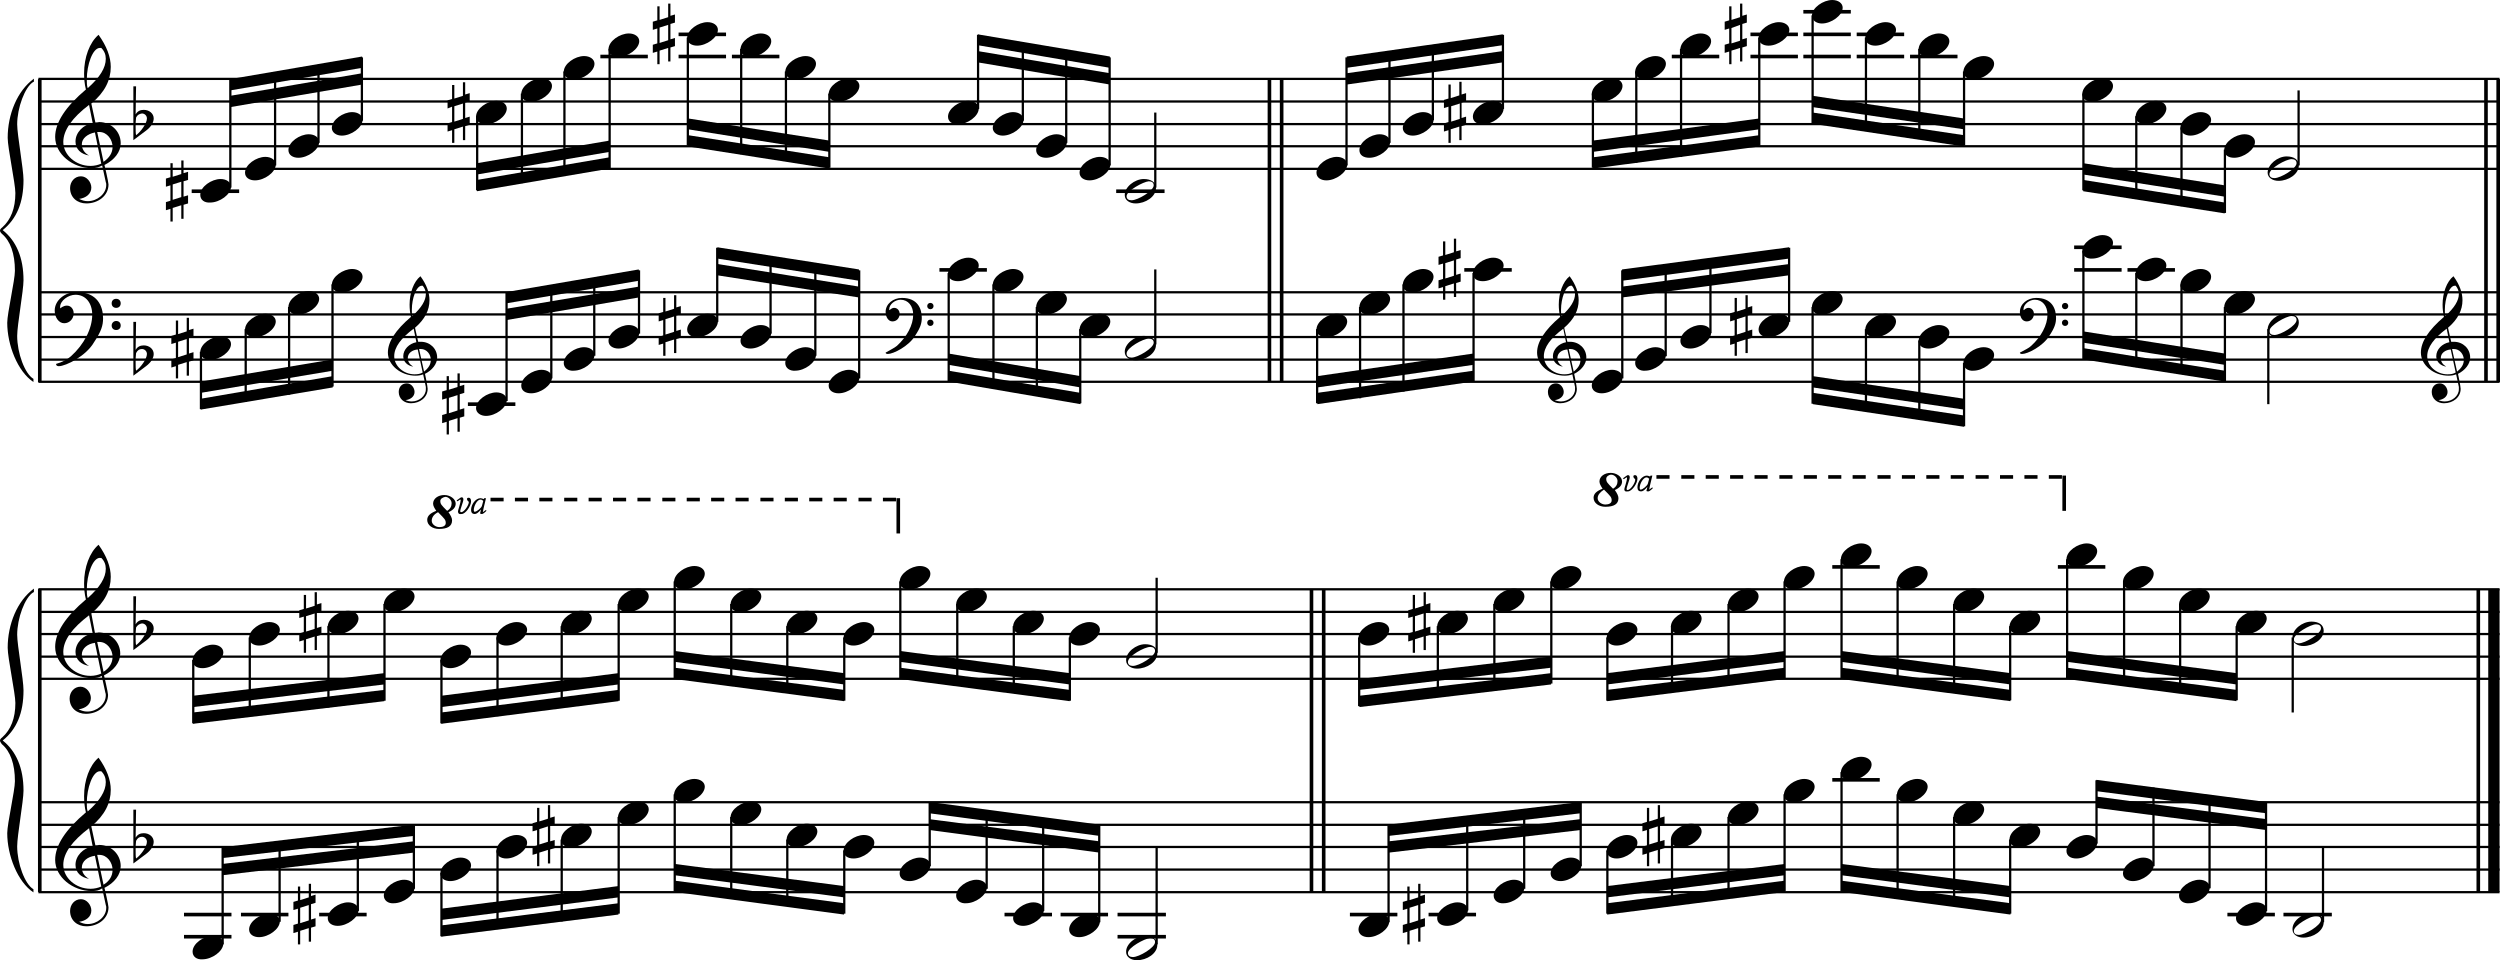 <?xml version="1.0" encoding="utf-8"?>

<!--
	ScaleBook
	Copyright (c) Leland Jansen 2015. All rights reserved.
-->

<!DOCTYPE svg PUBLIC "-//W3C//DTD SVG 1.1//EN" "http://www.w3.org/Graphics/SVG/1.1/DTD/svg11.dtd">
<svg version="1.1" id="Layer_1" xmlns="http://www.w3.org/2000/svg" xmlns:xlink="http://www.w3.org/1999/xlink" x="0px" y="0px"
	 viewBox="0 0 553 212.4" enable-background="new 0 0 553 212.4" xml:space="preserve">
<rect x="8.4" y="17.5" width="0.8" height="67"/>
<g>
	<path d="M7.4,18.1c-1.9,1.1-3.6,5.8-3.6,9.4c0,2.3,1.4,9.9,1.4,12.3c0,5-1.5,8.6-4.6,11.1c3,2.4,4.6,6.1,4.6,11.1
		c0,2.3-1.4,9.9-1.4,12.3c0,3.8,1.7,8.4,3.6,9.5v0.7c-3.5-2.3-5.8-8.2-5.8-13.1c0-2.1,1.7-9.4,1.7-11.5c0-3.8-1-6.6-2.9-8.2
		C0.1,51.4,0,51.2,0,51c0-0.2,0.1-0.4,0.5-0.7c1.9-1.7,2.9-4.2,2.9-7.6c0-2.1-1.7-10-1.7-12.2c0-5.2,2.1-10.4,5.8-13.1V18.1z"/>
</g>
<rect x="8.4" y="130.3" width="0.8" height="67"/>
<g>
	<path d="M7.4,131c-1.9,1.1-3.6,5.8-3.6,9.4c0,2.3,1.4,9.9,1.4,12.3c0,5-1.5,8.6-4.6,11.1c3,2.4,4.6,6.1,4.6,11.1
		c0,2.3-1.4,9.9-1.4,12.3c0,3.8,1.7,8.4,3.6,9.5v0.7c-3.5-2.3-5.8-8.2-5.8-13.1c0-2.1,1.7-9.4,1.7-11.5c0-3.8-1-6.6-2.9-8.2
		C0.1,164.2,0,164,0,163.8c0-0.2,0.1-0.4,0.5-0.7c1.9-1.7,2.9-4.2,2.9-7.6c0-2.1-1.7-10-1.7-12.2c0-5.2,2.1-10.4,5.8-13.1V131z"/>
</g>
<rect x="280.4" y="17.5" width="0.8" height="67"/>
<rect x="283.1" y="17.5" width="0.8" height="67"/>
<rect x="549.5" y="17.5" width="0.8" height="67"/>
<rect x="552.2" y="17.5" width="0.8" height="67"/>
<rect x="289.7" y="130.3" width="0.8" height="67"/>
<rect x="292.4" y="130.3" width="0.8" height="67"/>
<rect x="547.8" y="130.3" width="0.8" height="67"/>
<rect x="550.4" y="130.3" width="2.5" height="67"/>
<rect x="8.5" y="37.1" width="544.4" height="0.5"/>
<rect x="8.5" y="32.1" width="544.4" height="0.5"/>
<rect x="8.5" y="27.2" width="544.4" height="0.5"/>
<rect x="8.5" y="22.2" width="544.4" height="0.5"/>
<rect x="8.5" y="17.2" width="544.4" height="0.5"/>
<g>
	<path d="M20.3,37.2c-4.2,0-8.1-3.1-8.1-6.9c0-3.2,2.3-6.7,6.8-10.5c-0.3-1.2-0.4-2.4-0.4-3.6c0-3.5,1.2-6.8,3.2-8.5
		c1.8,2.5,2.7,4.9,2.7,7.1c0,2.9-1.3,5.6-4.3,8.1l0.9,4.2c0.5,0,0.8-0.1,0.8-0.1c2.6,0,4.8,2,4.8,4.7c0,1.9-1.4,3.7-3.6,4.8
		c0-0.1,0.9,3.8,0.9,4.3c0,2.5-2.3,4.2-4.9,4.2c-2,0-3.6-1.3-3.6-3.4c0-1.4,1-2.6,2.4-2.6c1.3,0,2.3,1.3,2.3,2.5
		c0,1.4-1.2,2.3-2.7,2.5c0.6,0.3,1.2,0.5,1.9,0.5c2.1,0,4.1-1.6,4.1-3.6c0-0.2,0-0.4-0.1-0.6l-0.8-3.7C21.9,37,21.2,37.2,20.3,37.2z
		 M18.1,31.9c0,1,0.5,1.9,1.6,2.5c-1.8-0.3-3-1.4-3-3.1c0-2,1.7-3.7,3.8-4.1l-0.8-4C16,26,14,28.8,14,31.4c0,2.9,2.8,5.3,6,5.3
		c0.9,0,1.7-0.2,2.4-0.5L21,29.3C19.4,29.6,18.1,30.6,18.1,31.9z M22.1,10.6c-1.6,0-2.9,3.7-2.9,7c0,0.7,0,1.3,0.2,1.9
		c2.7-2.4,4-4.5,4-6.5c0-0.9-0.3-1.7-1-2.4C22.4,10.6,22.3,10.6,22.1,10.6z M24.9,32.5c0-1.6-1.2-3.3-2.9-3.3c-0.1,0-0.2,0-0.5,0
		l1.4,6.6C24.2,34.9,24.9,33.8,24.9,32.5z"/>
</g>
<g>
	<path d="M29.5,19.1h0.6L30,25.3c0.4-0.7,1-1,1.8-1c1.2,0,2.2,0.8,2.2,1.9c0,0.8-0.5,1.8-1.7,2.7L29.5,31V19.1z M30.1,26
		C30,26.7,30,27.4,30,27.9c0,1,0,1.6,0.1,2c1-0.7,2.4-2.6,2.4-3.7c0-0.6-0.5-1.1-1.1-1.1C30.8,25.2,30.4,25.4,30.1,26z"/>
</g>
<polygon fill-rule="evenodd" clip-rule="evenodd" points="50.9,23.7 80.1,18.7 80.1,16.2 50.9,21.2 "/>
<polygon fill-rule="evenodd" clip-rule="evenodd" points="50.9,20 80.1,15 80.1,12.5 50.9,17.5 "/>
<polygon fill-rule="evenodd" clip-rule="evenodd" points="105.5,38.6 134.8,33.6 134.8,31.1 105.5,36.1 "/>
<polygon fill-rule="evenodd" clip-rule="evenodd" points="105.5,42.3 134.8,37.3 134.8,34.8 105.5,39.8 "/>
<polygon fill-rule="evenodd" clip-rule="evenodd" points="152.2,28.6 183.5,33.6 183.5,31.1 152.2,26.2 "/>
<polygon fill-rule="evenodd" clip-rule="evenodd" points="152.2,32.4 183.5,37.3 183.5,34.8 152.2,29.9 "/>
<polygon fill-rule="evenodd" clip-rule="evenodd" points="216.3,13.8 245.5,18.7 245.5,16.2 216.3,11.3 "/>
<polygon fill-rule="evenodd" clip-rule="evenodd" points="216.3,10 245.5,15 245.5,12.5 216.3,7.6 "/>
<polygon fill-rule="evenodd" clip-rule="evenodd" points="297.9,18.7 332.4,13.8 332.4,11.3 297.9,16.2 "/>
<polygon fill-rule="evenodd" clip-rule="evenodd" points="297.9,15 332.4,10 332.4,7.6 297.9,12.5 "/>
<polygon fill-rule="evenodd" clip-rule="evenodd" points="352.3,33.6 389.2,28.6 389.2,26.2 352.3,31.1 "/>
<polygon fill-rule="evenodd" clip-rule="evenodd" points="352.3,37.3 389.2,32.4 389.2,29.9 352.3,34.8 "/>
<polygon fill-rule="evenodd" clip-rule="evenodd" points="401,23.7 434.4,28.6 434.4,26.2 401,21.2 "/>
<polygon fill-rule="evenodd" clip-rule="evenodd" points="401,27.4 434.4,32.4 434.4,29.9 401,24.9 "/>
<polygon fill-rule="evenodd" clip-rule="evenodd" points="460.8,38.6 492.1,43.5 492.1,41 460.8,36.1 "/>
<polygon fill-rule="evenodd" clip-rule="evenodd" points="460.8,42.3 492.1,47.2 492.1,44.8 460.8,39.8 "/>
<rect x="8.5" y="84.2" width="544.4" height="0.5"/>
<rect x="8.5" y="79.3" width="544.4" height="0.5"/>
<rect x="8.5" y="74.3" width="544.4" height="0.5"/>
<rect x="8.5" y="69.3" width="544.4" height="0.5"/>
<rect x="8.5" y="64.4" width="544.4" height="0.5"/>
<g>
	<path d="M15.7,78.8c2.9-2.6,4.7-6.1,4.7-9.2c0-2.5-1.4-4.4-3.7-4.4c-1.6,0-3.4,1.3-3.4,2.7c0,0.2,0,0.3,0.1,0.3
		c-0.1,0,0.6-0.6,1.4-0.6c0.9,0,1.5,0.8,1.5,1.7c0,1.2-0.9,2.2-2.1,2.2c-1.2,0-2.1-1.3-2.1-2.8c0-2.3,2.3-4.1,4.8-4.1
		c4.7,0,5.9,3.2,5.9,5.8c0,1.6-0.4,2.9-2,5.3C19.1,78.7,14.6,81,13,81c-0.4,0-0.6-0.2-0.6-0.5C13.8,80.1,14.9,79.5,15.7,78.8z
		 M25.7,66.1c0.6,0,1,0.4,1,1c0,0.6-0.4,1-1,1s-1-0.4-1-1C24.7,66.5,25.1,66.1,25.7,66.1z M25.7,71c0.6,0,1,0.4,1,1c0,0.6-0.4,1-1,1
		s-1-0.4-1-1C24.7,71.5,25.1,71,25.7,71z"/>
</g>
<g>
	<path d="M29.5,71.2h0.6L30,77.4c0.4-0.7,1-1,1.8-1c1.2,0,2.2,0.8,2.2,1.9c0,0.8-0.5,1.8-1.7,2.7l-2.8,2.1V71.2z M30.1,78.1
		C30,78.8,30,79.5,30,80c0,1,0,1.6,0.1,2c1-0.7,2.4-2.6,2.4-3.7c0-0.6-0.5-1.1-1.1-1.1C30.8,77.2,30.4,77.5,30.1,78.1z"/>
</g>
<g>
	<path d="M91.9,83.1c-3.2,0-6.1-2.3-6.1-5.1c0-2.4,1.7-5,5.1-7.9c-0.2-0.9-0.3-1.8-0.3-2.7c0-2.6,0.9-5.1,2.4-6.3
		c1.4,1.9,2,3.7,2,5.3c0,2.2-1,4.2-3.2,6.1l0.7,3.1c0.4,0,0.6,0,0.6,0c2,0,3.6,1.5,3.6,3.5c0,1.4-1.1,2.8-2.7,3.6
		c0-0.1,0.6,2.8,0.6,3.3c0,1.9-1.7,3.2-3.7,3.2c-1.5,0-2.7-1-2.7-2.5c0-1.1,0.7-1.9,1.8-1.9c1,0,1.7,1,1.7,1.9c0,1-0.9,1.7-2,1.8
		c0.4,0.2,0.9,0.3,1.4,0.3c1.6,0,3.1-1.2,3.1-2.7c0-0.1,0-0.3,0-0.5l-0.6-2.8C93.1,83,92.6,83.1,91.9,83.1z M90.2,79.2
		c0,0.8,0.4,1.4,1.2,1.9c-1.3-0.2-2.2-1.1-2.2-2.3c0-1.5,1.3-2.8,2.9-3.1l-0.6-3c-2.8,2.1-4.3,4.1-4.3,6.1c0,2.2,2.1,4,4.5,4
		c0.7,0,1.3-0.1,1.8-0.4l-1.1-5.1C91.2,77.4,90.2,78.1,90.2,79.2z M93.3,63.2c-1.2,0-2.2,2.8-2.2,5.3c0,0.5,0,1,0.1,1.4
		c2-1.8,3-3.4,3-4.9c0-0.7-0.3-1.3-0.7-1.8C93.5,63.2,93.4,63.2,93.3,63.2z M95.3,79.6c0-1.2-0.9-2.4-2.2-2.4c0,0-0.2,0-0.4,0l1.1,5
		C94.8,81.4,95.3,80.6,95.3,79.6z"/>
</g>
<polygon fill-rule="evenodd" clip-rule="evenodd" points="44.4,86.9 73.6,82 73.6,79.5 44.4,84.4 "/>
<polygon fill-rule="evenodd" clip-rule="evenodd" points="44.4,90.6 73.6,85.7 73.6,83.2 44.4,88.2 "/>
<polygon fill-rule="evenodd" clip-rule="evenodd" points="112,70.8 141.3,65.8 141.3,63.4 112,68.3 "/>
<polygon fill-rule="evenodd" clip-rule="evenodd" points="112,67.1 141.3,62.1 141.3,59.6 112,64.6 "/>
<g>
	<path d="M198.4,76.5c2.2-2,3.6-4.6,3.6-6.9c0-1.9-1.1-3.3-2.8-3.3c-1.2,0-2.5,1-2.5,2.1c0,0.2,0,0.2,0.1,0.2c0,0,0.4-0.5,1-0.5
		c0.7,0,1.2,0.6,1.2,1.3c0,0.9-0.6,1.7-1.6,1.7c-0.9,0-1.5-1-1.5-2.1c0-1.8,1.7-3.1,3.6-3.1c3.5,0,4.4,2.4,4.4,4.4
		c0,1.2-0.3,2.2-1.5,4c-1.4,2.3-4.8,4-6,4c-0.3,0-0.5-0.1-0.5-0.3C196.9,77.4,197.8,77,198.4,76.5z M205.8,67c0.4,0,0.7,0.3,0.7,0.7
		c0,0.4-0.3,0.7-0.7,0.7s-0.7-0.3-0.7-0.7C205.1,67.3,205.4,67,205.8,67z M205.8,70.7c0.4,0,0.7,0.3,0.7,0.7s-0.3,0.7-0.7,0.7
		s-0.7-0.3-0.7-0.7S205.4,70.7,205.8,70.7z"/>
</g>
<polygon fill-rule="evenodd" clip-rule="evenodd" points="158.7,60.9 190,65.8 190,63.4 158.7,58.4 "/>
<polygon fill-rule="evenodd" clip-rule="evenodd" points="158.7,57.2 190,62.1 190,59.6 158.7,54.7 "/>
<polygon fill-rule="evenodd" clip-rule="evenodd" points="209.8,80.7 239,85.7 239,83.2 209.8,78.2 "/>
<polygon fill-rule="evenodd" clip-rule="evenodd" points="209.8,84.4 239,89.4 239,86.9 209.8,82 "/>
<g>
	<path d="M346.1,83.1c-3.2,0-6.1-2.3-6.1-5.1c0-2.4,1.7-5,5.1-7.9c-0.2-0.9-0.3-1.8-0.3-2.7c0-2.6,0.9-5.1,2.4-6.3
		c1.4,1.9,2,3.7,2,5.3c0,2.2-1,4.2-3.2,6.1l0.7,3.1c0.4,0,0.6,0,0.6,0c2,0,3.6,1.5,3.6,3.5c0,1.4-1.1,2.8-2.7,3.6
		c0-0.1,0.6,2.8,0.6,3.3c0,1.9-1.7,3.2-3.7,3.2c-1.5,0-2.7-1-2.7-2.5c0-1.1,0.7-1.9,1.8-1.9c1,0,1.7,1,1.7,1.9c0,1-0.9,1.7-2,1.8
		c0.4,0.2,0.9,0.3,1.4,0.3c1.6,0,3.1-1.2,3.1-2.7c0-0.1,0-0.3,0-0.5l-0.6-2.8C347.3,83,346.8,83.1,346.1,83.1z M344.5,79.2
		c0,0.8,0.4,1.4,1.2,1.9c-1.3-0.2-2.2-1.1-2.2-2.3c0-1.5,1.3-2.8,2.9-3.1l-0.6-3c-2.8,2.1-4.3,4.1-4.3,6.1c0,2.2,2.1,4,4.5,4
		c0.7,0,1.3-0.1,1.8-0.4l-1.1-5.1C345.4,77.4,344.5,78.1,344.5,79.2z M347.5,63.2c-1.2,0-2.2,2.8-2.2,5.3c0,0.5,0,1,0.1,1.4
		c2-1.8,3-3.4,3-4.9c0-0.7-0.3-1.3-0.7-1.8C347.7,63.2,347.6,63.2,347.5,63.2z M349.6,79.6c0-1.2-0.9-2.4-2.2-2.4c0,0-0.2,0-0.4,0
		l1.1,5C349.1,81.4,349.6,80.6,349.6,79.6z"/>
</g>
<polygon fill-rule="evenodd" clip-rule="evenodd" points="291.4,85.7 325.9,80.7 325.9,78.2 291.4,83.2 "/>
<polygon fill-rule="evenodd" clip-rule="evenodd" points="291.4,89.4 325.9,84.4 325.9,82 291.4,86.9 "/>
<polygon fill-rule="evenodd" clip-rule="evenodd" points="358.8,65.8 395.7,60.9 395.7,58.4 358.8,63.4 "/>
<polygon fill-rule="evenodd" clip-rule="evenodd" points="358.8,62.1 395.7,57.2 395.7,54.7 358.8,59.6 "/>
<g>
	<path d="M449.3,76.5c2.2-2,3.6-4.6,3.6-6.9c0-1.9-1.1-3.3-2.8-3.3c-1.2,0-2.5,1-2.5,2.1c0,0.2,0,0.2,0.1,0.2c0,0,0.4-0.5,1-0.5
		c0.7,0,1.2,0.6,1.2,1.3c0,0.9-0.6,1.7-1.6,1.7s-1.5-1-1.5-2.1c0-1.8,1.7-3.1,3.6-3.1c3.5,0,4.4,2.4,4.4,4.4c0,1.2-0.3,2.2-1.5,4
		c-1.4,2.3-4.8,4-6,4c-0.3,0-0.5-0.1-0.5-0.3C447.9,77.4,448.8,77,449.3,76.5z M456.8,67c0.4,0,0.7,0.3,0.7,0.7
		c0,0.4-0.3,0.7-0.7,0.7c-0.4,0-0.7-0.3-0.7-0.7C456.1,67.3,456.4,67,456.8,67z M456.8,70.7c0.4,0,0.7,0.3,0.7,0.7s-0.3,0.7-0.7,0.7
		c-0.4,0-0.7-0.3-0.7-0.7S456.4,70.7,456.8,70.7z"/>
</g>
<polygon fill-rule="evenodd" clip-rule="evenodd" points="401,85.7 434.4,90.6 434.4,88.2 401,83.2 "/>
<polygon fill-rule="evenodd" clip-rule="evenodd" points="401,89.4 434.4,94.4 434.4,91.9 401,86.9 "/>
<polygon fill-rule="evenodd" clip-rule="evenodd" points="460.8,75.8 492.1,80.7 492.1,78.2 460.8,73.3 "/>
<polygon fill-rule="evenodd" clip-rule="evenodd" points="460.8,79.5 492.1,84.4 492.1,82 460.8,77 "/>
<g>
	<path d="M541.6,83.1c-3.2,0-6.1-2.3-6.1-5.1c0-2.4,1.7-5,5.1-7.9c-0.2-0.9-0.3-1.8-0.3-2.7c0-2.6,0.9-5.1,2.4-6.3
		c1.4,1.9,2,3.7,2,5.3c0,2.2-1,4.2-3.2,6.1l0.7,3.1c0.4,0,0.6,0,0.6,0c2,0,3.6,1.5,3.6,3.5c0,1.4-1.1,2.8-2.7,3.6
		c0-0.1,0.6,2.8,0.6,3.3c0,1.9-1.7,3.2-3.7,3.2c-1.5,0-2.7-1-2.7-2.5c0-1.1,0.7-1.9,1.8-1.9c1,0,1.7,1,1.7,1.9c0,1-0.9,1.7-2,1.8
		c0.4,0.2,0.9,0.3,1.4,0.3c1.6,0,3.1-1.2,3.1-2.7c0-0.1,0-0.3,0-0.5l-0.6-2.8C542.8,83,542.3,83.1,541.6,83.1z M539.9,79.2
		c0,0.8,0.4,1.4,1.2,1.9c-1.3-0.2-2.2-1.1-2.2-2.3c0-1.5,1.3-2.8,2.9-3.1l-0.6-3c-2.8,2.1-4.3,4.1-4.3,6.1c0,2.2,2.1,4,4.5,4
		c0.7,0,1.3-0.1,1.8-0.4l-1.1-5.1C540.9,77.4,539.9,78.1,539.9,79.2z M543,63.2c-1.2,0-2.2,2.8-2.2,5.3c0,0.5,0,1,0.1,1.4
		c2-1.8,3-3.4,3-4.9c0-0.7-0.3-1.3-0.7-1.8C543.2,63.2,543.1,63.2,543,63.2z M545,79.6c0-1.2-0.9-2.4-2.2-2.4c0,0-0.2,0-0.4,0l1.1,5
		C544.5,81.4,545,80.6,545,79.6z"/>
</g>
<rect x="8.5" y="149.9" width="544.4" height="0.5"/>
<rect x="8.5" y="145" width="544.4" height="0.5"/>
<rect x="8.5" y="140" width="544.4" height="0.5"/>
<rect x="8.5" y="135.1" width="544.4" height="0.5"/>
<rect x="8.5" y="130.1" width="544.4" height="0.5"/>
<g>
	<path d="M20.3,150c-4.2,0-8.1-3.1-8.1-6.9c0-3.2,2.3-6.7,6.8-10.5c-0.3-1.2-0.4-2.4-0.4-3.6c0-3.5,1.2-6.8,3.2-8.5
		c1.8,2.5,2.7,4.9,2.7,7.1c0,2.9-1.3,5.6-4.3,8.1L21,140c0.5,0,0.8-0.1,0.8-0.1c2.6,0,4.8,2,4.8,4.7c0,1.9-1.4,3.7-3.6,4.8
		c0-0.1,0.9,3.8,0.9,4.3c0,2.5-2.3,4.2-4.9,4.2c-2,0-3.6-1.3-3.6-3.4c0-1.4,1-2.6,2.4-2.6c1.3,0,2.3,1.3,2.3,2.5
		c0,1.4-1.2,2.3-2.7,2.5c0.6,0.3,1.2,0.5,1.9,0.5c2.1,0,4.1-1.6,4.1-3.6c0-0.2,0-0.4-0.1-0.6l-0.8-3.7C21.9,149.9,21.2,150,20.3,150
		z M18.1,144.8c0,1,0.5,1.9,1.6,2.5c-1.8-0.3-3-1.4-3-3.1c0-2,1.7-3.7,3.8-4.1l-0.8-4c-3.7,2.8-5.7,5.5-5.7,8.1c0,2.9,2.8,5.3,6,5.3
		c0.9,0,1.7-0.2,2.4-0.5l-1.4-6.8C19.4,142.4,18.1,143.4,18.1,144.8z M22.1,123.4c-1.6,0-2.9,3.7-2.9,7c0,0.7,0,1.3,0.2,1.9
		c2.7-2.4,4-4.5,4-6.5c0-0.9-0.3-1.7-1-2.4C22.4,123.5,22.3,123.4,22.1,123.4z M24.9,145.3c0-1.6-1.2-3.3-2.9-3.3
		c-0.1,0-0.2,0-0.5,0l1.4,6.6C24.2,147.8,24.9,146.6,24.9,145.3z"/>
</g>
<g>
	<path d="M29.5,131.9h0.6l-0.1,6.2c0.4-0.7,1-1,1.8-1c1.2,0,2.2,0.8,2.2,1.9c0,0.8-0.5,1.8-1.7,2.7l-2.8,2.1V131.9z M30.1,138.8
		c-0.1,0.8-0.1,1.4-0.1,1.9c0,1,0,1.6,0.1,2c1-0.7,2.4-2.6,2.4-3.7c0-0.6-0.5-1.1-1.1-1.1C30.8,138,30.4,138.3,30.1,138.8z"/>
</g>
<polygon fill-rule="evenodd" clip-rule="evenodd" points="42.7,156.4 85,151.4 85,148.9 42.7,153.9 "/>
<polygon fill-rule="evenodd" clip-rule="evenodd" points="42.7,160.1 85,155.1 85,152.6 42.7,157.6 "/>
<polygon fill-rule="evenodd" clip-rule="evenodd" points="97.6,156.4 136.8,151.4 136.8,148.9 97.6,153.9 "/>
<polygon fill-rule="evenodd" clip-rule="evenodd" points="97.6,160.1 136.8,155.1 136.8,152.6 97.6,157.6 "/>
<g>
	<path d="M101.3,113.1c0-0.2,0.6-1.9,0.6-2.4c0-0.1,0-0.2-0.1-0.2c-0.1,0-0.3,0.2-0.6,0.4l-0.2-0.2c0.6-0.4,0.9-0.7,1.1-0.7
		c0.3,0,0.4,0.2,0.4,0.5c0,0.5-0.7,2.1-0.7,2.6c0,0.1,0.1,0.2,0.2,0.2c0.7,0,1.7-1.6,1.7-2.2V111c-0.1-0.1-0.4-0.3-0.4-0.6
		c0-0.2,0.1-0.3,0.4-0.3c0.3,0,0.5,0.3,0.5,0.8c0,1-1.2,2.8-2.1,2.8C101.6,113.8,101.3,113.6,101.3,113.1z M106.2,113.5
		c0,0,0.1-0.3,0.2-0.8c-0.6,0.7-1,1-1.4,1c-0.5,0-0.8-0.3-0.8-0.9c0-1.2,1-2.6,2.1-2.6c0.2,0,0.4,0.1,0.7,0.2l0.1-0.2l0.4,0
		c-0.5,2-0.7,3-0.7,3.1v0v0c0,0,0.3-0.2,0.7-0.5l0.1,0.2c-0.5,0.5-0.8,0.7-1,0.7C106.3,113.7,106.2,113.6,106.2,113.5z M104.8,112.8
		c0,0.3,0.1,0.4,0.2,0.4c0.5,0,1.5-0.9,1.6-1.3l0.3-1.1c-0.2-0.2-0.4-0.3-0.6-0.3C105.5,110.5,104.8,112,104.8,112.8z"/>
</g>
<g>
	<path d="M100.8,111.4c0,0.8-0.5,1.4-1.6,1.9c0.5,0.7,0.8,1.3,0.8,1.8c0,1.3-1,1.9-2.9,1.9c-1.4,0-2.6-0.8-2.6-2c0-0.9,0.7-1.5,2-2
		c-0.4-0.6-0.7-1.1-0.7-1.6c0-1.1,1.1-1.9,2.5-1.9C99.6,109.5,100.8,110.4,100.8,111.4z M95.5,115.2c0,0.8,0.9,1.4,1.7,1.4
		c0.8,0,1.4-0.3,1.4-0.9c0-0.7-0.2-0.9-1.7-2.4C95.9,113.8,95.5,114.5,95.5,115.2z M97.4,110.8c0,0.7,0.2,0.9,1.5,2.2
		c0.7-0.4,1-1,1-1.7c0-0.7-0.7-1.4-1.4-1.4C98,110,97.4,110.3,97.4,110.8z"/>
</g>
<rect x="198.3" y="110.2" width="0.8" height="7.8"/>
<path d="M198.2,110.9h-2.9v-0.8h2.9V110.9z M192.8,110.9h-2.9v-0.8h2.9V110.9z M187.3,110.9h-2.9v-0.8h2.9V110.9z M181.9,110.9H179
	v-0.8h2.9V110.9z M176.5,110.9h-2.9v-0.8h2.9V110.9z M171.1,110.9h-2.9v-0.8h2.9V110.9z M165.6,110.9h-2.9v-0.8h2.9V110.9z
	 M160.2,110.9h-2.9v-0.8h2.9V110.9z M154.8,110.9h-2.9v-0.8h2.9V110.9z M149.4,110.9h-2.9v-0.8h2.9V110.9z M143.9,110.9H141v-0.8
	h2.9V110.9z M138.5,110.9h-2.9v-0.8h2.9V110.9z M133.1,110.9h-2.9v-0.8h2.9V110.9z M127.7,110.9h-2.9v-0.8h2.9V110.9z M122.2,110.9
	h-2.9v-0.8h2.9V110.9z M116.8,110.9h-2.9v-0.8h2.9V110.9z M111.4,110.9h-2.9v-0.8h2.9V110.9z"/>
<polygon fill-rule="evenodd" clip-rule="evenodd" points="149.2,146.4 186.7,151.4 186.7,148.9 149.2,144 "/>
<polygon fill-rule="evenodd" clip-rule="evenodd" points="149.2,150.2 186.7,155.1 186.7,152.6 149.2,147.7 "/>
<polygon fill-rule="evenodd" clip-rule="evenodd" points="199.1,146.4 236.6,151.4 236.6,148.9 199.1,144 "/>
<polygon fill-rule="evenodd" clip-rule="evenodd" points="199.1,150.2 236.6,155.1 236.6,152.6 199.1,147.7 "/>
<polygon fill-rule="evenodd" clip-rule="evenodd" points="300.7,152.6 343.1,147.7 343.1,145.2 300.7,150.2 "/>
<polygon fill-rule="evenodd" clip-rule="evenodd" points="300.7,156.4 343.1,151.4 343.1,148.9 300.7,153.9 "/>
<polygon fill-rule="evenodd" clip-rule="evenodd" points="355.5,151.4 394.8,146.4 394.8,144 355.5,148.9 "/>
<polygon fill-rule="evenodd" clip-rule="evenodd" points="355.5,155.1 394.8,150.2 394.8,147.7 355.5,152.6 "/>
<g>
	<path d="M359.3,108.2c0-0.2,0.6-1.9,0.6-2.4c0-0.1,0-0.2-0.1-0.2c-0.1,0-0.3,0.2-0.6,0.4l-0.2-0.2c0.6-0.4,0.9-0.7,1.1-0.7
		c0.3,0,0.4,0.2,0.4,0.5c0,0.5-0.7,2.1-0.7,2.6c0,0.1,0.1,0.2,0.2,0.2c0.7,0,1.7-1.6,1.7-2.2V106c-0.1-0.1-0.4-0.3-0.4-0.6
		c0-0.2,0.1-0.3,0.4-0.3c0.3,0,0.5,0.3,0.5,0.8c0,1-1.2,2.8-2.1,2.8C359.5,108.8,359.3,108.6,359.3,108.2z M364.2,108.5
		c0,0,0.1-0.3,0.2-0.8c-0.6,0.7-1,1-1.4,1c-0.5,0-0.8-0.3-0.8-0.9c0-1.2,1-2.6,2.1-2.6c0.2,0,0.4,0.1,0.7,0.2l0.1-0.2l0.4,0
		c-0.5,2-0.7,3-0.7,3.1v0v0c0,0,0.3-0.2,0.7-0.5l0.1,0.2c-0.5,0.5-0.8,0.7-1,0.7C364.3,108.7,364.2,108.7,364.2,108.5z M362.7,107.9
		c0,0.3,0.1,0.4,0.2,0.4c0.5,0,1.5-0.9,1.6-1.3l0.3-1.1c-0.2-0.2-0.4-0.3-0.6-0.3C363.5,105.6,362.7,107,362.7,107.9z"/>
</g>
<g>
	<path d="M358.8,106.5c0,0.8-0.5,1.4-1.6,1.9c0.5,0.7,0.8,1.3,0.8,1.8c0,1.3-1,1.9-2.9,1.9c-1.4,0-2.6-0.8-2.6-2c0-0.9,0.7-1.5,2-2
		c-0.4-0.6-0.7-1.1-0.7-1.6c0-1.1,1.1-1.9,2.5-1.9C357.5,104.6,358.8,105.4,358.8,106.5z M353.4,110.2c0,0.8,0.9,1.4,1.7,1.4
		c0.8,0,1.4-0.3,1.4-0.9c0-0.7-0.2-0.9-1.7-2.4C353.9,108.9,353.4,109.5,353.4,110.2z M355.3,105.9c0,0.7,0.2,0.9,1.5,2.2
		c0.7-0.4,1-1,1-1.7c0-0.7-0.7-1.4-1.4-1.4C355.9,105,355.3,105.4,355.3,105.9z"/>
</g>
<rect x="456.2" y="105.2" width="0.8" height="7.8"/>
<path d="M456.1,105.9h-2.9v-0.8h2.9V105.9z M450.7,105.9h-2.9v-0.8h2.9V105.9z M445.3,105.9h-2.9v-0.8h2.9V105.9z M439.9,105.9h-2.9
	v-0.8h2.9V105.9z M434.4,105.9h-2.9v-0.8h2.9V105.9z M429,105.9h-2.9v-0.8h2.9V105.9z M423.6,105.9h-2.9v-0.8h2.9V105.9z
	 M418.2,105.9h-2.9v-0.8h2.9V105.9z M412.7,105.9h-2.9v-0.8h2.9V105.9z M407.3,105.9h-2.9v-0.8h2.9V105.9z M401.9,105.9h-2.9v-0.8
	h2.9V105.9z M396.5,105.9h-2.9v-0.8h2.9V105.9z M391,105.9h-2.9v-0.8h2.9V105.9z M385.6,105.9h-2.9v-0.8h2.9V105.9z M380.2,105.9
	h-2.9v-0.8h2.9V105.9z M374.8,105.9h-2.9v-0.8h2.9V105.9z M369.3,105.9h-2.9v-0.8h2.9V105.9z"/>
<polygon fill-rule="evenodd" clip-rule="evenodd" points="407.3,146.4 444.7,151.4 444.7,148.9 407.3,144 "/>
<polygon fill-rule="evenodd" clip-rule="evenodd" points="407.3,150.2 444.7,155.1 444.7,152.6 407.3,147.7 "/>
<polygon fill-rule="evenodd" clip-rule="evenodd" points="457.2,146.4 494.7,151.4 494.7,148.9 457.2,144 "/>
<polygon fill-rule="evenodd" clip-rule="evenodd" points="457.2,150.2 494.7,155.1 494.7,152.6 457.2,147.7 "/>
<rect x="8.5" y="197.1" width="544.4" height="0.5"/>
<rect x="8.5" y="192.1" width="544.4" height="0.5"/>
<rect x="8.5" y="187.1" width="544.4" height="0.5"/>
<rect x="8.5" y="182.2" width="544.4" height="0.5"/>
<rect x="8.5" y="177.2" width="544.4" height="0.5"/>
<g>
	<path d="M20.3,197.1c-4.2,0-8.1-3.1-8.1-6.9c0-3.2,2.3-6.7,6.8-10.5c-0.3-1.2-0.4-2.4-0.4-3.6c0-3.5,1.2-6.8,3.2-8.5
		c1.8,2.5,2.7,4.9,2.7,7.1c0,2.9-1.3,5.6-4.3,8.1l0.9,4.2c0.5,0,0.8-0.1,0.8-0.1c2.6,0,4.8,2,4.8,4.7c0,1.9-1.4,3.7-3.6,4.8
		c0-0.1,0.9,3.8,0.9,4.3c0,2.5-2.3,4.2-4.9,4.2c-2,0-3.6-1.3-3.6-3.4c0-1.4,1-2.6,2.4-2.6c1.3,0,2.3,1.3,2.3,2.5
		c0,1.4-1.2,2.3-2.7,2.5c0.6,0.3,1.2,0.5,1.9,0.5c2.1,0,4.1-1.6,4.1-3.6c0-0.2,0-0.4-0.1-0.6l-0.8-3.7
		C21.9,197,21.2,197.1,20.3,197.1z M18.1,191.9c0,1,0.5,1.9,1.6,2.5c-1.8-0.3-3-1.4-3-3.1c0-2,1.7-3.7,3.8-4.1l-0.8-4
		c-3.7,2.8-5.7,5.5-5.7,8.1c0,2.9,2.8,5.3,6,5.3c0.9,0,1.7-0.2,2.4-0.5l-1.4-6.8C19.4,189.5,18.1,190.5,18.1,191.9z M22.1,170.6
		c-1.6,0-2.9,3.7-2.9,7c0,0.7,0,1.3,0.2,1.9c2.7-2.4,4-4.5,4-6.5c0-0.9-0.3-1.7-1-2.4C22.4,170.6,22.3,170.6,22.1,170.6z
		 M24.9,192.4c0-1.6-1.2-3.3-2.9-3.3c-0.1,0-0.2,0-0.5,0l1.4,6.6C24.2,194.9,24.9,193.8,24.9,192.4z"/>
</g>
<g>
	<path d="M29.5,179.1h0.6l-0.1,6.2c0.4-0.7,1-1,1.8-1c1.2,0,2.2,0.8,2.2,1.9c0,0.8-0.5,1.8-1.7,2.7l-2.8,2.1V179.1z M30.1,186
		c-0.1,0.8-0.1,1.4-0.1,1.9c0,1,0,1.6,0.1,2c1-0.7,2.4-2.6,2.4-3.7c0-0.6-0.5-1.1-1.1-1.1C30.8,185.1,30.4,185.4,30.1,186z"/>
</g>
<polygon fill-rule="evenodd" clip-rule="evenodd" points="49.2,193.6 91.5,188.6 91.5,186.1 49.2,191.1 "/>
<polygon fill-rule="evenodd" clip-rule="evenodd" points="49.2,189.8 91.5,184.9 91.5,182.4 49.2,187.4 "/>
<polygon fill-rule="evenodd" clip-rule="evenodd" points="97.6,203.5 136.8,198.5 136.8,196 97.6,201 "/>
<polygon fill-rule="evenodd" clip-rule="evenodd" points="97.6,207.2 136.8,202.3 136.8,199.8 97.6,204.7 "/>
<polygon fill-rule="evenodd" clip-rule="evenodd" points="149.2,193.6 186.7,198.5 186.7,196 149.2,191.1 "/>
<polygon fill-rule="evenodd" clip-rule="evenodd" points="149.2,197.3 186.7,202.3 186.7,199.8 149.2,194.8 "/>
<polygon fill-rule="evenodd" clip-rule="evenodd" points="205.6,183.6 243.2,188.6 243.2,186.1 205.6,181.2 "/>
<polygon fill-rule="evenodd" clip-rule="evenodd" points="205.6,179.9 243.2,184.9 243.2,182.4 205.6,177.4 "/>
<polygon fill-rule="evenodd" clip-rule="evenodd" points="307.2,188.6 349.6,183.6 349.6,181.2 307.2,186.1 "/>
<polygon fill-rule="evenodd" clip-rule="evenodd" points="307.2,184.9 349.6,179.9 349.6,177.4 307.2,182.4 "/>
<polygon fill-rule="evenodd" clip-rule="evenodd" points="355.5,198.5 394.8,193.6 394.8,191.1 355.5,196 "/>
<polygon fill-rule="evenodd" clip-rule="evenodd" points="355.5,202.3 394.8,197.3 394.8,194.8 355.5,199.8 "/>
<polygon fill-rule="evenodd" clip-rule="evenodd" points="407.3,193.6 444.7,198.5 444.7,196 407.3,191.1 "/>
<polygon fill-rule="evenodd" clip-rule="evenodd" points="407.3,197.3 444.7,202.3 444.7,199.8 407.3,194.8 "/>
<polygon fill-rule="evenodd" clip-rule="evenodd" points="463.7,178.7 501.3,183.6 501.3,181.2 463.7,176.2 "/>
<polygon fill-rule="evenodd" clip-rule="evenodd" points="463.7,175 501.3,179.9 501.3,177.4 463.7,172.5 "/>
<rect x="42.4" y="41.9" width="10.5" height="0.8"/>
<rect x="50.7" y="17.6" width="0.5" height="23.9"/>
<g>
	<path d="M44.3,43.1c0-1.8,2.5-3.5,4.5-3.5c1.3,0,2.3,0.7,2.3,1.7c0,1.7-2.5,3.5-4.6,3.5C45.2,44.9,44.3,44.2,44.3,43.1z"/>
</g>
<g>
	<path d="M40.6,35.5v2.8l1-0.3v1.8l-1,0.3v3.4l1-0.3V45l-1,0.3v3.1h-0.5v-3l-1.9,0.6v3h-0.5v-2.8l-1,0.3v-1.8l1-0.3V41l-1,0.3v-1.8
		l1-0.3v-3.1h0.5v3l1.9-0.6v-3H40.6z M40.1,40.2l-1.9,0.6v3.4l1.9-0.6V40.2z"/>
</g>
<rect x="60.6" y="16.1" width="0.5" height="20.5"/>
<g>
	<path d="M54.2,38.2c0-1.8,2.5-3.5,4.5-3.5c1.3,0,2.3,0.7,2.3,1.7c0,1.7-2.5,3.5-4.6,3.5C55.2,39.9,54.2,39.3,54.2,38.2z"/>
</g>
<rect x="70.2" y="14.4" width="0.5" height="17.2"/>
<g>
	<path d="M63.8,33.2c0-1.8,2.5-3.5,4.5-3.5c1.3,0,2.3,0.7,2.3,1.7c0,1.7-2.5,3.5-4.6,3.5C64.8,34.9,63.8,34.3,63.8,33.2z"/>
</g>
<rect x="79.8" y="12.7" width="0.5" height="14"/>
<g>
	<path d="M73.4,28.3c0-1.8,2.5-3.5,4.5-3.5c1.3,0,2.3,0.7,2.3,1.7c0,1.7-2.5,3.5-4.6,3.5C74.4,30,73.4,29.3,73.4,28.3z"/>
</g>
<rect x="105.3" y="25.7" width="0.5" height="16.4"/>
<g>
	<path d="M105.3,25.8c0-1.8,2.5-3.5,4.5-3.5c1.3,0,2.3,0.7,2.3,1.7c0,1.7-2.5,3.5-4.6,3.5C106.3,27.5,105.3,26.9,105.3,25.8z"/>
</g>
<g>
	<path d="M102.9,18.1v2.8l1-0.3v1.8l-1,0.3v3.4l1-0.3v1.8l-1,0.3v3.1h-0.5v-3l-1.9,0.6v3H100v-2.8l-1,0.3v-1.8l1-0.3v-3.4L99,24
		v-1.8l1-0.3v-3.1h0.5v3l1.9-0.6v-3H102.9z M102.4,22.9l-1.9,0.6v3.4l1.9-0.6V22.9z"/>
</g>
<rect x="115.2" y="20.7" width="0.5" height="19.8"/>
<g>
	<path d="M115.3,20.8c0-1.8,2.5-3.5,4.5-3.5c1.3,0,2.3,0.7,2.3,1.7c0,1.7-2.5,3.5-4.6,3.5C116.2,22.5,115.3,21.9,115.3,20.8z"/>
</g>
<rect x="124.6" y="15.8" width="0.5" height="23.1"/>
<g>
	<path d="M124.7,15.9c0-1.8,2.5-3.5,4.5-3.5c1.3,0,2.3,0.7,2.3,1.7c0,1.7-2.5,3.5-4.6,3.5C125.7,17.6,124.7,16.9,124.7,15.9z"/>
</g>
<rect x="132.8" y="12.1" width="10.5" height="0.8"/>
<rect x="134.6" y="10.8" width="0.5" height="26.4"/>
<g>
	<path d="M134.6,10.9c0-1.8,2.5-3.5,4.5-3.5c1.3,0,2.3,0.7,2.3,1.7c0,1.7-2.5,3.5-4.6,3.5C135.6,12.6,134.6,12,134.6,10.9z"/>
</g>
<rect x="150.1" y="12.1" width="10.5" height="0.8"/>
<rect x="150.1" y="7.2" width="10.5" height="0.8"/>
<rect x="151.9" y="8.3" width="0.5" height="23.9"/>
<g>
	<path d="M152,8.4c0-1.8,2.5-3.5,4.5-3.5c1.3,0,2.3,0.7,2.3,1.7c0,1.7-2.5,3.5-4.6,3.5C153,10.1,152,9.5,152,8.4z"/>
</g>
<g>
	<path d="M148.3,0.7v2.8l1-0.3V5l-1,0.3v3.4l1-0.3v1.8l-1,0.3v3.1h-0.5v-3l-1.9,0.6v3h-0.5v-2.8l-1,0.3v-1.8l1-0.3V6.3l-1,0.3V4.8
		l1-0.3V1.4h0.5v3l1.9-0.6v-3H148.3z M147.8,5.5l-1.9,0.6v3.4l1.9-0.6V5.5z"/>
</g>
<rect x="161.9" y="12.1" width="10.5" height="0.8"/>
<rect x="163.7" y="10.8" width="0.5" height="23.3"/>
<g>
	<path d="M163.8,10.9c0-1.8,2.5-3.5,4.5-3.5c1.3,0,2.3,0.7,2.3,1.7c0,1.7-2.5,3.5-4.6,3.5C164.8,12.6,163.8,12,163.8,10.9z"/>
</g>
<rect x="173.6" y="15.8" width="0.5" height="19.8"/>
<g>
	<path d="M173.7,15.9c0-1.8,2.5-3.5,4.5-3.5c1.3,0,2.3,0.7,2.3,1.7c0,1.7-2.5,3.5-4.6,3.5C174.7,17.6,173.7,16.9,173.7,15.9z"/>
</g>
<rect x="183.2" y="20.7" width="0.5" height="16.4"/>
<g>
	<path d="M183.3,20.8c0-1.8,2.5-3.5,4.5-3.5c1.3,0,2.3,0.7,2.3,1.7c0,1.7-2.5,3.5-4.6,3.5C184.3,22.5,183.3,21.9,183.3,20.8z"/>
</g>
<rect x="216.1" y="7.7" width="0.5" height="16.4"/>
<g>
	<path d="M209.7,25.8c0-1.8,2.5-3.5,4.5-3.5c1.3,0,2.3,0.7,2.3,1.7c0,1.7-2.5,3.5-4.6,3.5C210.6,27.5,209.7,26.9,209.7,25.8z"/>
</g>
<rect x="226" y="9.3" width="0.5" height="17.4"/>
<g>
	<path d="M219.6,28.3c0-1.8,2.5-3.5,4.5-3.5c1.3,0,2.3,0.7,2.3,1.7c0,1.7-2.5,3.5-4.6,3.5C220.6,30,219.6,29.3,219.6,28.3z"/>
</g>
<rect x="235.6" y="11" width="0.5" height="20.6"/>
<g>
	<path d="M229.2,33.2c0-1.8,2.5-3.5,4.5-3.5c1.3,0,2.3,0.7,2.3,1.7c0,1.7-2.5,3.5-4.6,3.5C230.2,34.9,229.2,34.3,229.2,33.2z"/>
</g>
<rect x="245.2" y="12.7" width="0.5" height="23.9"/>
<g>
	<path d="M238.8,38.2c0-1.8,2.5-3.5,4.5-3.5c1.3,0,2.3,0.7,2.3,1.7c0,1.7-2.5,3.5-4.6,3.5C239.8,39.9,238.8,39.3,238.8,38.2z"/>
</g>
<rect x="246.9" y="41.9" width="10.7" height="0.8"/>
<rect x="255.3" y="24.9" width="0.5" height="16.6"/>
<g>
	<path d="M253,39.6c1.6,0,2.7,0.7,2.7,2c0,1.9-2.3,3.4-4.5,3.4c-1.3,0-2.4-0.7-2.4-1.8C248.7,41.4,251,39.6,253,39.6z M249.2,43.4
		c0,0.6,0.4,0.9,1.1,0.9c1.4,0,4.9-2.1,4.9-3.3c0-0.6-0.4-0.9-1.1-0.9C252.9,40.2,249.2,42.2,249.2,43.4z"/>
</g>
<rect x="297.6" y="12.7" width="0.5" height="23.9"/>
<g>
	<path d="M291.2,38.2c0-1.8,2.5-3.5,4.5-3.5c1.3,0,2.3,0.7,2.3,1.7c0,1.7-2.5,3.5-4.6,3.5C292.2,39.9,291.2,39.3,291.2,38.2z"/>
</g>
<rect x="307.1" y="11.4" width="0.5" height="20.2"/>
<g>
	<path d="M300.7,33.2c0-1.8,2.5-3.5,4.5-3.5c1.3,0,2.3,0.7,2.3,1.7c0,1.7-2.5,3.5-4.6,3.5C301.6,34.9,300.7,34.3,300.7,33.2z"/>
</g>
<rect x="316.7" y="10" width="0.5" height="16.6"/>
<g>
	<path d="M310.3,28.3c0-1.8,2.5-3.5,4.5-3.5c1.3,0,2.3,0.7,2.3,1.7c0,1.7-2.5,3.5-4.6,3.5C311.2,30,310.3,29.3,310.3,28.3z"/>
</g>
<rect x="332.2" y="7.7" width="0.5" height="16.4"/>
<g>
	<path d="M325.8,25.8c0-1.8,2.5-3.5,4.5-3.5c1.3,0,2.3,0.7,2.3,1.7c0,1.7-2.5,3.5-4.6,3.5C326.7,27.5,325.8,26.9,325.8,25.8z"/>
</g>
<g>
	<path d="M323.3,18.1v2.8l1-0.3v1.8l-1,0.3v3.4l1-0.3v1.8l-1,0.3v3.1h-0.5v-3l-1.9,0.6v3h-0.5v-2.8l-1,0.3v-1.8l1-0.3v-3.4l-1,0.3
		v-1.8l1-0.3v-3.1h0.5v3l1.9-0.6v-3H323.3z M322.9,22.9l-1.9,0.6v3.4l1.9-0.6V22.9z"/>
</g>
<rect x="352.1" y="20.7" width="0.5" height="16.4"/>
<g>
	<path d="M352.1,20.8c0-1.8,2.5-3.5,4.5-3.5c1.3,0,2.3,0.7,2.3,1.7c0,1.7-2.5,3.5-4.6,3.5C353.1,22.5,352.1,21.9,352.1,20.8z"/>
</g>
<rect x="361.7" y="15.8" width="0.5" height="20.2"/>
<g>
	<path d="M361.7,15.9c0-1.8,2.5-3.5,4.5-3.5c1.3,0,2.3,0.7,2.3,1.7c0,1.7-2.5,3.5-4.6,3.5C362.7,17.6,361.7,16.9,361.7,15.9z"/>
</g>
<rect x="369.8" y="12.1" width="10.5" height="0.8"/>
<rect x="371.6" y="10.8" width="0.5" height="23.9"/>
<g>
	<path d="M371.7,10.9c0-1.8,2.5-3.5,4.5-3.5c1.3,0,2.3,0.7,2.3,1.7c0,1.7-2.5,3.5-4.6,3.5C372.6,12.6,371.7,12,371.7,10.9z"/>
</g>
<rect x="387.2" y="12.1" width="10.5" height="0.8"/>
<rect x="387.2" y="7.2" width="10.5" height="0.8"/>
<rect x="388.9" y="8.3" width="0.5" height="23.9"/>
<g>
	<path d="M389,8.4c0-1.8,2.5-3.5,4.5-3.5c1.3,0,2.3,0.7,2.3,1.7c0,1.7-2.5,3.5-4.6,3.5C390,10.1,389,9.5,389,8.4z"/>
</g>
<g>
	<path d="M385.4,0.7v2.8l1-0.3V5l-1,0.3v3.4l1-0.3v1.8l-1,0.3v3.1h-0.5v-3l-1.9,0.6v3h-0.5v-2.8l-1,0.3v-1.8l1-0.3V6.3l-1,0.3V4.8
		l1-0.3V1.4h0.5v3l1.9-0.6v-3H385.4z M384.9,5.5L383,6.2v3.4l1.9-0.6V5.5z"/>
</g>
<rect x="398.9" y="12.1" width="10.5" height="0.8"/>
<rect x="398.9" y="7.2" width="10.5" height="0.8"/>
<rect x="398.9" y="2.2" width="10.5" height="0.8"/>
<rect x="400.7" y="3.4" width="0.5" height="23.9"/>
<g>
	<path d="M400.8,3.5c0-1.8,2.5-3.5,4.5-3.5c1.3,0,2.3,0.7,2.3,1.7c0,1.7-2.5,3.5-4.6,3.5C401.8,5.2,400.8,4.5,400.8,3.5z"/>
</g>
<rect x="410.7" y="12.1" width="10.5" height="0.8"/>
<rect x="410.7" y="7.2" width="10.5" height="0.8"/>
<rect x="412.5" y="8.3" width="0.5" height="20.6"/>
<g>
	<path d="M412.6,8.4c0-1.8,2.5-3.5,4.5-3.5c1.3,0,2.3,0.7,2.3,1.7c0,1.7-2.5,3.5-4.6,3.5C413.6,10.1,412.6,9.5,412.6,8.4z"/>
</g>
<rect x="422.5" y="12.1" width="10.5" height="0.8"/>
<rect x="424.3" y="10.8" width="0.5" height="19.8"/>
<g>
	<path d="M424.4,10.9c0-1.8,2.5-3.5,4.5-3.5c1.3,0,2.3,0.7,2.3,1.7c0,1.7-2.5,3.5-4.6,3.5C425.3,12.6,424.4,12,424.4,10.9z"/>
</g>
<rect x="434.2" y="15.8" width="0.5" height="16.4"/>
<g>
	<path d="M434.3,15.9c0-1.8,2.5-3.5,4.5-3.5c1.3,0,2.3,0.7,2.3,1.7c0,1.7-2.5,3.5-4.6,3.5C435.3,17.6,434.3,16.9,434.3,15.9z"/>
</g>
<rect x="460.6" y="20.7" width="0.5" height="21.4"/>
<g>
	<path d="M460.6,20.8c0-1.8,2.5-3.5,4.5-3.5c1.3,0,2.3,0.7,2.3,1.7c0,1.7-2.5,3.5-4.6,3.5C461.6,22.5,460.6,21.9,460.6,20.8z"/>
</g>
<rect x="472.3" y="25.7" width="0.5" height="18.3"/>
<g>
	<path d="M472.4,25.8c0-1.8,2.5-3.5,4.5-3.5c1.3,0,2.3,0.7,2.3,1.7c0,1.7-2.5,3.5-4.6,3.5C473.4,27.5,472.4,26.9,472.4,25.8z"/>
</g>
<rect x="482.3" y="28.2" width="0.5" height="17.4"/>
<g>
	<path d="M482.3,28.3c0-1.8,2.5-3.5,4.5-3.5c1.3,0,2.3,0.7,2.3,1.7c0,1.7-2.5,3.5-4.6,3.5C483.3,30,482.3,29.3,482.3,28.3z"/>
</g>
<rect x="491.9" y="33.1" width="0.5" height="14"/>
<g>
	<path d="M492,33.2c0-1.8,2.5-3.5,4.5-3.5c1.3,0,2.3,0.7,2.3,1.7c0,1.7-2.5,3.5-4.6,3.5C492.9,34.9,492,34.3,492,33.2z"/>
</g>
<rect x="508.2" y="20" width="0.5" height="16.6"/>
<g>
	<path d="M505.8,34.6c1.6,0,2.7,0.7,2.7,2c0,1.9-2.3,3.4-4.5,3.4c-1.3,0-2.4-0.7-2.4-1.8C501.6,36.4,503.8,34.6,505.8,34.6z
		 M502,38.5c0,0.6,0.4,0.9,1.1,0.9c1.4,0,4.9-2.1,4.9-3.3c0-0.6-0.4-0.9-1.1-0.9C505.7,35.2,502,37.2,502,38.5z"/>
</g>
<rect x="44.2" y="77.8" width="0.5" height="12.7"/>
<g>
	<path d="M44.3,77.9c0-1.8,2.5-3.5,4.5-3.5c1.3,0,2.3,0.7,2.3,1.7c0,1.7-2.5,3.5-4.6,3.5C45.2,79.6,44.3,78.9,44.3,77.9z"/>
</g>
<g>
	<path d="M41.8,70.2V73l1-0.3v1.8l-1,0.3v3.4l1-0.3v1.8l-1,0.3v3.1h-0.5v-3l-1.9,0.6v3h-0.5V81l-1,0.3v-1.8l1-0.3v-3.4l-1,0.3v-1.8
		l1-0.3v-3.1h0.5v3l1.9-0.6v-3H41.8z M41.3,75l-1.9,0.6V79l1.9-0.6V75z"/>
</g>
<rect x="54.1" y="72.8" width="0.5" height="16.1"/>
<g>
	<path d="M54.2,72.9c0-1.8,2.5-3.5,4.5-3.5c1.3,0,2.3,0.7,2.3,1.7c0,1.7-2.5,3.5-4.6,3.5C55.2,74.6,54.2,74,54.2,72.9z"/>
</g>
<rect x="63.7" y="67.9" width="0.5" height="19.4"/>
<g>
	<path d="M63.8,67.9c0-1.8,2.5-3.5,4.5-3.5c1.3,0,2.3,0.7,2.3,1.7c0,1.7-2.5,3.5-4.6,3.5C64.8,69.7,63.8,69,63.8,67.9z"/>
</g>
<rect x="73.3" y="62.9" width="0.5" height="22.6"/>
<g>
	<path d="M73.4,63c0-1.8,2.5-3.5,4.5-3.5c1.3,0,2.3,0.7,2.3,1.7c0,1.7-2.5,3.5-4.6,3.5C74.4,64.7,73.4,64.1,73.4,63z"/>
</g>
<rect x="103.5" y="89" width="10.5" height="0.8"/>
<rect x="111.8" y="64.8" width="0.5" height="23.9"/>
<g>
	<path d="M105.3,90.3c0-1.8,2.5-3.5,4.5-3.5c1.3,0,2.3,0.7,2.3,1.7c0,1.7-2.5,3.5-4.6,3.5C106.3,92,105.3,91.3,105.3,90.3z"/>
</g>
<g>
	<path d="M101.7,82.6v2.8l1-0.3v1.8l-1,0.3v3.4l1-0.3v1.8l-1,0.3v3.1h-0.5v-3l-1.9,0.6v3h-0.5v-2.8l-1,0.3v-1.8l1-0.3v-3.4l-1,0.3
		v-1.8l1-0.3v-3.1h0.5v3l1.9-0.6v-3H101.7z M101.2,87.4L99.3,88v3.4l1.9-0.6V87.4z"/>
</g>
<rect x="121.7" y="63.2" width="0.5" height="20.5"/>
<g>
	<path d="M115.3,85.3c0-1.8,2.5-3.5,4.5-3.5c1.3,0,2.3,0.7,2.3,1.7c0,1.7-2.5,3.5-4.6,3.5C116.2,87,115.3,86.4,115.3,85.3z"/>
</g>
<rect x="131.2" y="61.5" width="0.5" height="17.2"/>
<g>
	<path d="M124.7,80.3c0-1.8,2.5-3.5,4.5-3.5c1.3,0,2.3,0.7,2.3,1.7c0,1.7-2.5,3.5-4.6,3.5C125.7,82.1,124.7,81.4,124.7,80.3z"/>
</g>
<rect x="141.1" y="59.8" width="0.5" height="14"/>
<g>
	<path d="M134.6,75.4c0-1.8,2.5-3.5,4.5-3.5c1.3,0,2.3,0.7,2.3,1.7c0,1.7-2.5,3.5-4.6,3.5C135.6,77.1,134.6,76.5,134.6,75.4z"/>
</g>
<rect x="158.4" y="54.8" width="0.5" height="16.4"/>
<g>
	<path d="M152,72.9c0-1.8,2.5-3.5,4.5-3.5c1.3,0,2.3,0.7,2.3,1.7c0,1.7-2.5,3.5-4.6,3.5C153,74.6,152,74,152,72.9z"/>
</g>
<g>
	<path d="M149.6,65.2v2.8l1-0.3v1.8l-1,0.3v3.4l1-0.3v1.8l-1,0.3v3.1h-0.5v-3l-1.9,0.6v3h-0.5V76l-1,0.3v-1.8l1-0.3v-3.4l-1,0.3
		v-1.8l1-0.3v-3.1h0.5v3l1.9-0.6v-3H149.6z M149.1,70l-1.9,0.6v3.4l1.9-0.6V70z"/>
</g>
<rect x="170.2" y="56.7" width="0.5" height="17.1"/>
<g>
	<path d="M163.8,75.4c0-1.8,2.5-3.5,4.5-3.5c1.3,0,2.3,0.7,2.3,1.7c0,1.7-2.5,3.5-4.6,3.5C164.8,77.1,163.8,76.5,163.8,75.4z"/>
</g>
<rect x="180.1" y="58.2" width="0.5" height="20.5"/>
<g>
	<path d="M173.7,80.3c0-1.8,2.5-3.5,4.5-3.5c1.3,0,2.3,0.7,2.3,1.7c0,1.7-2.5,3.5-4.6,3.5C174.7,82.1,173.7,81.4,173.7,80.3z"/>
</g>
<rect x="189.8" y="59.8" width="0.5" height="23.9"/>
<g>
	<path d="M183.3,85.3c0-1.8,2.5-3.5,4.5-3.5c1.3,0,2.3,0.7,2.3,1.7c0,1.7-2.5,3.5-4.6,3.5C184.3,87,183.3,86.4,183.3,85.3z"/>
</g>
<rect x="207.8" y="59.3" width="10.5" height="0.8"/>
<rect x="209.6" y="60.4" width="0.5" height="23.9"/>
<g>
	<path d="M209.7,60.5c0-1.8,2.5-3.5,4.5-3.5c1.3,0,2.3,0.7,2.3,1.7c0,1.7-2.5,3.5-4.6,3.5C210.6,62.2,209.7,61.6,209.7,60.5z"/>
</g>
<rect x="219.5" y="62.9" width="0.5" height="22.9"/>
<g>
	<path d="M219.6,63c0-1.8,2.5-3.5,4.5-3.5c1.3,0,2.3,0.7,2.3,1.7c0,1.7-2.5,3.5-4.6,3.5C220.6,64.7,219.6,64.1,219.6,63z"/>
</g>
<rect x="229.1" y="67.9" width="0.5" height="19.7"/>
<g>
	<path d="M229.2,67.9c0-1.8,2.5-3.5,4.5-3.5c1.3,0,2.3,0.7,2.3,1.7c0,1.7-2.5,3.5-4.6,3.5C230.2,69.7,229.2,69,229.2,67.9z"/>
</g>
<rect x="238.7" y="72.8" width="0.5" height="16.4"/>
<g>
	<path d="M238.8,72.9c0-1.8,2.5-3.5,4.5-3.5c1.3,0,2.3,0.7,2.3,1.7c0,1.7-2.5,3.5-4.6,3.5C239.8,74.6,238.8,74,238.8,72.9z"/>
</g>
<rect x="255.3" y="59.6" width="0.5" height="16.6"/>
<g>
	<path d="M253,74.3c1.6,0,2.7,0.7,2.7,2c0,1.9-2.3,3.4-4.5,3.4c-1.3,0-2.4-0.7-2.4-1.8C248.7,76.1,251,74.3,253,74.3z M249.2,78.2
		c0,0.6,0.4,0.9,1.1,0.9c1.4,0,4.9-2.1,4.9-3.3c0-0.6-0.4-0.9-1.1-0.9C252.9,74.9,249.2,76.9,249.2,78.2z"/>
</g>
<rect x="291.1" y="72.8" width="0.5" height="16.4"/>
<g>
	<path d="M291.2,72.9c0-1.8,2.5-3.5,4.5-3.5c1.3,0,2.3,0.7,2.3,1.7c0,1.7-2.5,3.5-4.6,3.5C292.2,74.6,291.2,74,291.2,72.9z"/>
</g>
<rect x="300.6" y="67.9" width="0.5" height="20.2"/>
<g>
	<path d="M300.7,67.9c0-1.8,2.5-3.5,4.5-3.5c1.3,0,2.3,0.7,2.3,1.7c0,1.7-2.5,3.5-4.6,3.5C301.6,69.7,300.7,69,300.7,67.9z"/>
</g>
<rect x="310.2" y="62.9" width="0.5" height="23.7"/>
<g>
	<path d="M310.3,63c0-1.8,2.5-3.5,4.5-3.5c1.3,0,2.3,0.7,2.3,1.7c0,1.7-2.5,3.5-4.6,3.5C311.2,64.7,310.3,64.1,310.3,63z"/>
</g>
<rect x="323.9" y="59.3" width="10.5" height="0.8"/>
<rect x="325.7" y="60.4" width="0.5" height="23.9"/>
<g>
	<path d="M325.8,60.5c0-1.8,2.5-3.5,4.5-3.5c1.3,0,2.3,0.7,2.3,1.7c0,1.7-2.5,3.5-4.6,3.5C326.7,62.2,325.8,61.6,325.8,60.5z"/>
</g>
<g>
	<path d="M322.1,52.8v2.8l1-0.3v1.8l-1,0.3v3.4l1-0.3v1.8l-1,0.3v3.1h-0.5v-3l-1.9,0.6v3h-0.5v-2.8l-1,0.3v-1.8l1-0.3v-3.4l-1,0.3
		v-1.8l1-0.3v-3.1h0.5v3l1.9-0.6v-3H322.1z M321.6,57.6l-1.9,0.6v3.4l1.9-0.6V57.6z"/>
</g>
<rect x="358.6" y="59.8" width="0.5" height="23.9"/>
<g>
	<path d="M352.1,85.3c0-1.8,2.5-3.5,4.5-3.5c1.3,0,2.3,0.7,2.3,1.7c0,1.7-2.5,3.5-4.6,3.5C353.1,87,352.1,86.4,352.1,85.3z"/>
</g>
<rect x="368.2" y="58.6" width="0.5" height="20.2"/>
<g>
	<path d="M361.7,80.3c0-1.8,2.5-3.5,4.5-3.5c1.3,0,2.3,0.7,2.3,1.7c0,1.7-2.5,3.5-4.6,3.5C362.7,82.1,361.7,81.4,361.7,80.3z"/>
</g>
<rect x="378.1" y="57.3" width="0.5" height="16.4"/>
<g>
	<path d="M371.7,75.4c0-1.8,2.5-3.5,4.5-3.5c1.3,0,2.3,0.7,2.3,1.7c0,1.7-2.5,3.5-4.6,3.5C372.6,77.1,371.7,76.5,371.7,75.4z"/>
</g>
<rect x="395.5" y="54.8" width="0.5" height="16.4"/>
<g>
	<path d="M389,72.9c0-1.8,2.5-3.5,4.5-3.5c1.3,0,2.3,0.7,2.3,1.7c0,1.7-2.5,3.5-4.6,3.5C390,74.6,389,74,389,72.9z"/>
</g>
<g>
	<path d="M386.6,65.2v2.8l1-0.3v1.8l-1,0.3v3.4l1-0.3v1.8l-1,0.3v3.1h-0.5v-3l-1.9,0.6v3h-0.5V76l-1,0.3v-1.8l1-0.3v-3.4l-1,0.3
		v-1.8l1-0.3v-3.1h0.5v3l1.9-0.6v-3H386.6z M386.1,70l-1.9,0.6v3.4l1.9-0.6V70z"/>
</g>
<rect x="400.7" y="67.9" width="0.5" height="21.4"/>
<g>
	<path d="M400.8,67.9c0-1.8,2.5-3.5,4.5-3.5c1.3,0,2.3,0.7,2.3,1.7c0,1.7-2.5,3.5-4.6,3.5C401.8,69.7,400.8,69,400.8,67.9z"/>
</g>
<rect x="412.5" y="72.8" width="0.5" height="18.1"/>
<g>
	<path d="M412.6,72.9c0-1.8,2.5-3.5,4.5-3.5c1.3,0,2.3,0.7,2.3,1.7c0,1.7-2.5,3.5-4.6,3.5C413.6,74.6,412.6,74,412.6,72.9z"/>
</g>
<rect x="424.3" y="75.3" width="0.5" height="17.4"/>
<g>
	<path d="M424.4,75.4c0-1.8,2.5-3.5,4.5-3.5c1.3,0,2.3,0.7,2.3,1.7c0,1.7-2.5,3.5-4.6,3.5C425.3,77.1,424.4,76.5,424.4,75.4z"/>
</g>
<rect x="434.2" y="80.3" width="0.5" height="14"/>
<g>
	<path d="M434.3,80.3c0-1.8,2.5-3.5,4.5-3.5c1.3,0,2.3,0.7,2.3,1.7c0,1.7-2.5,3.5-4.6,3.5C435.3,82.1,434.3,81.4,434.3,80.3z"/>
</g>
<rect x="458.8" y="59.3" width="10.5" height="0.8"/>
<rect x="458.8" y="54.3" width="10.5" height="0.8"/>
<rect x="460.6" y="55.5" width="0.5" height="23.9"/>
<g>
	<path d="M460.6,55.5c0-1.8,2.5-3.5,4.5-3.5c1.3,0,2.3,0.7,2.3,1.7c0,1.7-2.5,3.5-4.6,3.5C461.6,57.3,460.6,56.6,460.6,55.5z"/>
</g>
<rect x="470.6" y="59.3" width="10.5" height="0.8"/>
<rect x="472.3" y="60.4" width="0.5" height="20.8"/>
<g>
	<path d="M472.4,60.5c0-1.8,2.5-3.5,4.5-3.5c1.3,0,2.3,0.7,2.3,1.7c0,1.7-2.5,3.5-4.6,3.5C473.4,62.2,472.4,61.6,472.4,60.5z"/>
</g>
<rect x="482.3" y="62.9" width="0.5" height="19.8"/>
<g>
	<path d="M482.3,63c0-1.8,2.5-3.5,4.5-3.5c1.3,0,2.3,0.7,2.3,1.7c0,1.7-2.5,3.5-4.6,3.5C483.3,64.7,482.3,64.1,482.3,63z"/>
</g>
<rect x="491.9" y="67.9" width="0.5" height="16.4"/>
<g>
	<path d="M492,67.9c0-1.8,2.5-3.5,4.5-3.5c1.3,0,2.3,0.7,2.3,1.7c0,1.7-2.5,3.5-4.6,3.5C492.9,69.7,492,69,492,67.9z"/>
</g>
<rect x="501.5" y="72.8" width="0.5" height="16.6"/>
<g>
	<path d="M505.8,69.3c1.6,0,2.7,0.7,2.7,2c0,1.9-2.3,3.4-4.5,3.4c-1.3,0-2.4-0.7-2.4-1.8C501.6,71.1,503.8,69.3,505.8,69.3z
		 M502,73.2c0,0.6,0.4,0.9,1.1,0.9c1.4,0,4.9-2.1,4.9-3.3c0-0.6-0.4-0.9-1.1-0.9C505.7,69.9,502,72,502,73.2z"/>
</g>
<rect x="42.5" y="146" width="0.5" height="14"/>
<g>
	<path d="M42.6,146.1c0-1.8,2.5-3.5,4.5-3.5c1.3,0,2.3,0.7,2.3,1.7c0,1.7-2.5,3.5-4.6,3.5C43.5,147.8,42.6,147.2,42.6,146.1z"/>
</g>
<rect x="55" y="141" width="0.5" height="17.5"/>
<g>
	<path d="M55.1,141.1c0-1.8,2.5-3.5,4.5-3.5c1.3,0,2.3,0.7,2.3,1.7c0,1.7-2.5,3.5-4.6,3.5C56.1,142.8,55.1,142.2,55.1,141.1z"/>
</g>
<rect x="72.4" y="138.5" width="0.5" height="18"/>
<g>
	<path d="M72.5,138.6c0-1.8,2.5-3.5,4.5-3.5c1.3,0,2.3,0.7,2.3,1.7c0,1.7-2.5,3.5-4.6,3.5C73.5,140.3,72.5,139.7,72.5,138.6z"/>
</g>
<g>
	<path d="M70.1,130.9v2.8l1-0.3v1.8l-1,0.3v3.4l1-0.3v1.8l-1,0.3v3.1h-0.5v-3l-1.9,0.6v3h-0.5v-2.8l-1,0.3v-1.8l1-0.3v-3.4l-1,0.3
		V135l1-0.3v-3.1h0.5v3l1.9-0.6v-3H70.1z M69.6,135.7l-1.9,0.6v3.4l1.9-0.6V135.7z"/>
</g>
<rect x="84.8" y="133.6" width="0.5" height="21.4"/>
<g>
	<path d="M84.9,133.7c0-1.8,2.5-3.5,4.5-3.5c1.3,0,2.3,0.7,2.3,1.7c0,1.7-2.5,3.5-4.6,3.5C85.9,135.4,84.9,134.8,84.9,133.7z"/>
</g>
<rect x="97.4" y="146" width="0.5" height="14"/>
<g>
	<path d="M97.4,146.1c0-1.8,2.5-3.5,4.5-3.5c1.3,0,2.3,0.7,2.3,1.7c0,1.7-2.5,3.5-4.6,3.5C98.4,147.8,97.4,147.2,97.4,146.1z"/>
</g>
<rect x="109.8" y="141" width="0.5" height="17.4"/>
<g>
	<path d="M109.8,141.1c0-1.8,2.5-3.5,4.5-3.5c1.3,0,2.3,0.7,2.3,1.7c0,1.7-2.5,3.5-4.6,3.5C110.8,142.8,109.8,142.2,109.8,141.1z"/>
</g>
<rect x="124" y="138.5" width="0.5" height="18.1"/>
<g>
	<path d="M124.1,138.6c0-1.8,2.5-3.5,4.5-3.5c1.3,0,2.3,0.7,2.3,1.7c0,1.7-2.5,3.5-4.6,3.5C125.1,140.3,124.1,139.7,124.1,138.6z"/>
</g>
<rect x="136.6" y="133.6" width="0.5" height="21.4"/>
<g>
	<path d="M136.7,133.7c0-1.8,2.5-3.5,4.5-3.5c1.3,0,2.3,0.7,2.3,1.7c0,1.7-2.5,3.5-4.6,3.5C137.6,135.4,136.7,134.8,136.7,133.7z"/>
</g>
<rect x="149" y="128.6" width="0.5" height="21.4"/>
<g>
	<path d="M149.1,128.7c0-1.8,2.5-3.5,4.5-3.5c1.3,0,2.3,0.7,2.3,1.7c0,1.7-2.5,3.5-4.6,3.5C150,130.4,149.1,129.8,149.1,128.7z"/>
</g>
<rect x="161.5" y="133.6" width="0.5" height="18"/>
<g>
	<path d="M161.6,133.7c0-1.8,2.5-3.5,4.5-3.5c1.3,0,2.3,0.7,2.3,1.7c0,1.7-2.5,3.5-4.6,3.5C162.6,135.4,161.6,134.8,161.6,133.7z"/>
</g>
<rect x="173.9" y="138.5" width="0.5" height="14.7"/>
<g>
	<path d="M174,138.6c0-1.8,2.5-3.5,4.5-3.5c1.3,0,2.3,0.7,2.3,1.7c0,1.7-2.5,3.5-4.6,3.5C175,140.3,174,139.7,174,138.6z"/>
</g>
<rect x="186.5" y="141" width="0.5" height="14"/>
<g>
	<path d="M186.6,141.1c0-1.8,2.5-3.5,4.5-3.5c1.3,0,2.3,0.7,2.3,1.7c0,1.7-2.5,3.5-4.6,3.5C187.5,142.8,186.6,142.2,186.6,141.1z"/>
</g>
<rect x="198.9" y="128.6" width="0.5" height="21.4"/>
<g>
	<path d="M199,128.7c0-1.8,2.5-3.5,4.5-3.5c1.3,0,2.3,0.7,2.3,1.7c0,1.7-2.5,3.5-4.6,3.5C199.9,130.4,199,129.8,199,128.7z"/>
</g>
<rect x="211.5" y="133.6" width="0.5" height="18"/>
<g>
	<path d="M211.5,133.7c0-1.8,2.5-3.5,4.5-3.5c1.3,0,2.3,0.7,2.3,1.7c0,1.7-2.5,3.5-4.6,3.5C212.5,135.4,211.5,134.8,211.5,133.7z"/>
</g>
<rect x="224" y="138.5" width="0.5" height="14.7"/>
<g>
	<path d="M224.1,138.6c0-1.8,2.5-3.5,4.5-3.5c1.3,0,2.3,0.7,2.3,1.7c0,1.7-2.5,3.5-4.6,3.5C225.1,140.3,224.1,139.7,224.1,138.6z"/>
</g>
<rect x="236.4" y="141" width="0.5" height="14"/>
<g>
	<path d="M236.5,141.1c0-1.8,2.5-3.5,4.5-3.5c1.3,0,2.3,0.7,2.3,1.7c0,1.7-2.5,3.5-4.6,3.5C237.5,142.8,236.5,142.2,236.5,141.1z"/>
</g>
<rect x="255.6" y="127.8" width="0.5" height="16.6"/>
<g>
	<path d="M253.3,142.5c1.6,0,2.7,0.7,2.7,2c0,1.9-2.3,3.4-4.5,3.4c-1.3,0-2.4-0.7-2.4-1.8C249,144.3,251.3,142.5,253.3,142.5z
		 M249.5,146.4c0,0.6,0.4,0.9,1.1,0.9c1.4,0,4.9-2.1,4.9-3.3c0-0.6-0.4-0.9-1.1-0.9C253.2,143.1,249.5,145.1,249.5,146.4z"/>
</g>
<rect x="300.4" y="141" width="0.5" height="15.2"/>
<g>
	<path d="M300.5,141.1c0-1.8,2.5-3.5,4.5-3.5c1.3,0,2.3,0.7,2.3,1.7c0,1.7-2.5,3.5-4.6,3.5C301.5,142.8,300.5,142.2,300.5,141.1z"/>
</g>
<rect x="317.8" y="138.5" width="0.5" height="15.7"/>
<g>
	<path d="M317.9,138.6c0-1.8,2.5-3.5,4.5-3.5c1.3,0,2.3,0.7,2.3,1.7c0,1.7-2.5,3.5-4.6,3.5C318.8,140.3,317.9,139.7,317.9,138.6z"/>
</g>
<g>
	<path d="M315.4,130.9v2.8l1-0.3v1.8l-1,0.3v3.4l1-0.3v1.8l-1,0.3v3.1h-0.5v-3l-1.9,0.6v3h-0.5v-2.8l-1,0.3v-1.8l1-0.3v-3.4l-1,0.3
		V135l1-0.3v-3.1h0.5v3l1.9-0.6v-3H315.4z M314.9,135.7l-1.9,0.6v3.4l1.9-0.6V135.7z"/>
</g>
<rect x="330.3" y="133.6" width="0.5" height="19.2"/>
<g>
	<path d="M330.4,133.7c0-1.8,2.5-3.5,4.5-3.5c1.3,0,2.3,0.7,2.3,1.7c0,1.7-2.5,3.5-4.6,3.5C331.4,135.4,330.4,134.8,330.4,133.7z"/>
</g>
<rect x="342.9" y="128.6" width="0.5" height="22.6"/>
<g>
	<path d="M343,128.7c0-1.8,2.5-3.5,4.5-3.5c1.3,0,2.3,0.7,2.3,1.7c0,1.7-2.5,3.5-4.6,3.5C344,130.4,343,129.8,343,128.7z"/>
</g>
<rect x="355.3" y="141" width="0.5" height="14"/>
<g>
	<path d="M355.4,141.1c0-1.8,2.5-3.5,4.5-3.5c1.3,0,2.3,0.7,2.3,1.7c0,1.7-2.5,3.5-4.6,3.5C356.4,142.8,355.4,142.2,355.4,141.1z"/>
</g>
<rect x="369.6" y="138.5" width="0.5" height="14.7"/>
<g>
	<path d="M369.6,138.6c0-1.8,2.5-3.5,4.5-3.5c1.3,0,2.3,0.7,2.3,1.7c0,1.7-2.5,3.5-4.6,3.5C370.6,140.3,369.6,139.7,369.6,138.6z"/>
</g>
<rect x="382.1" y="133.6" width="0.5" height="18.1"/>
<g>
	<path d="M382.2,133.7c0-1.8,2.5-3.5,4.5-3.5c1.3,0,2.3,0.7,2.3,1.7c0,1.7-2.5,3.5-4.6,3.5C383.2,135.4,382.2,134.8,382.2,133.7z"/>
</g>
<rect x="394.5" y="128.6" width="0.5" height="21.4"/>
<g>
	<path d="M394.6,128.7c0-1.8,2.5-3.5,4.5-3.5c1.3,0,2.3,0.7,2.3,1.7c0,1.7-2.5,3.5-4.6,3.5C395.6,130.4,394.6,129.8,394.6,128.7z"/>
</g>
<rect x="405.3" y="125" width="10.5" height="0.8"/>
<rect x="407.1" y="123.7" width="0.5" height="26.4"/>
<g>
	<path d="M407.2,123.7c0-1.8,2.5-3.5,4.5-3.5c1.3,0,2.3,0.7,2.3,1.7c0,1.7-2.5,3.5-4.6,3.5C408.1,125.5,407.2,124.8,407.2,123.7z"/>
</g>
<rect x="419.5" y="128.6" width="0.5" height="22.9"/>
<g>
	<path d="M419.6,128.7c0-1.8,2.5-3.5,4.5-3.5c1.3,0,2.3,0.7,2.3,1.7c0,1.7-2.5,3.5-4.6,3.5C420.5,130.4,419.6,129.8,419.6,128.7z"/>
</g>
<rect x="432" y="133.6" width="0.5" height="19.7"/>
<g>
	<path d="M432.1,133.7c0-1.8,2.5-3.5,4.5-3.5c1.3,0,2.3,0.7,2.3,1.7c0,1.7-2.5,3.5-4.6,3.5C433.1,135.4,432.1,134.8,432.1,133.7z"/>
</g>
<rect x="444.4" y="138.5" width="0.5" height="16.4"/>
<g>
	<path d="M444.5,138.6c0-1.8,2.5-3.5,4.5-3.5c1.3,0,2.3,0.7,2.3,1.7c0,1.7-2.5,3.5-4.6,3.5C445.5,140.3,444.5,139.7,444.5,138.6z"/>
</g>
<rect x="455.2" y="125" width="10.5" height="0.8"/>
<rect x="457" y="123.7" width="0.5" height="26.4"/>
<g>
	<path d="M457.1,123.7c0-1.8,2.5-3.5,4.5-3.5c1.3,0,2.3,0.7,2.3,1.7c0,1.7-2.5,3.5-4.6,3.5C458,125.5,457.1,124.8,457.1,123.7z"/>
</g>
<rect x="469.6" y="128.6" width="0.5" height="22.9"/>
<g>
	<path d="M469.6,128.7c0-1.8,2.5-3.5,4.5-3.5c1.3,0,2.3,0.7,2.3,1.7c0,1.7-2.5,3.5-4.6,3.5C470.6,130.4,469.6,129.8,469.6,128.7z"/>
</g>
<rect x="482" y="133.6" width="0.5" height="19.7"/>
<g>
	<path d="M482,133.7c0-1.8,2.5-3.5,4.5-3.5c1.3,0,2.3,0.7,2.3,1.7c0,1.7-2.5,3.5-4.6,3.5C483,135.4,482,134.8,482,133.7z"/>
</g>
<rect x="494.5" y="138.5" width="0.5" height="16.4"/>
<g>
	<path d="M494.6,138.6c0-1.8,2.5-3.5,4.5-3.5c1.3,0,2.3,0.7,2.3,1.7c0,1.7-2.5,3.5-4.6,3.5C495.6,140.3,494.6,139.7,494.6,138.6z"/>
</g>
<rect x="506.9" y="141" width="0.5" height="16.6"/>
<g>
	<path d="M511.3,137.5c1.6,0,2.7,0.7,2.7,2c0,1.9-2.3,3.4-4.5,3.4c-1.3,0-2.4-0.7-2.4-1.8C507,139.3,509.2,137.5,511.3,137.5z
		 M507.4,141.4c0,0.6,0.4,0.9,1.1,0.9c1.4,0,4.9-2.1,4.9-3.3c0-0.6-0.4-0.9-1.1-0.9C511.1,138.1,507.4,140.2,507.4,141.4z"/>
</g>
<rect x="40.7" y="201.9" width="10.5" height="0.8"/>
<rect x="40.7" y="206.8" width="10.5" height="0.8"/>
<rect x="49" y="187.5" width="0.5" height="21.4"/>
<g>
	<path d="M42.6,210.5c0-1.8,2.5-3.5,4.5-3.5c1.3,0,2.3,0.7,2.3,1.7c0,1.7-2.5,3.5-4.6,3.5C43.5,212.3,42.6,211.6,42.6,210.5z"/>
</g>
<rect x="53.3" y="201.9" width="10.5" height="0.8"/>
<rect x="61.6" y="186.1" width="0.5" height="17.8"/>
<g>
	<path d="M55.1,205.6c0-1.8,2.5-3.5,4.5-3.5c1.3,0,2.3,0.7,2.3,1.7c0,1.7-2.5,3.5-4.6,3.5C56.1,207.3,55.1,206.7,55.1,205.6z"/>
</g>
<rect x="70.6" y="201.9" width="10.5" height="0.8"/>
<rect x="78.9" y="184.1" width="0.5" height="17.4"/>
<g>
	<path d="M72.5,203.1c0-1.8,2.5-3.5,4.5-3.5c1.3,0,2.3,0.7,2.3,1.7c0,1.7-2.5,3.5-4.6,3.5C73.5,204.8,72.5,204.2,72.5,203.1z"/>
</g>
<g>
	<path d="M68.8,195.4v2.8l1-0.3v1.8l-1,0.3v3.4l1-0.3v1.8l-1,0.3v3.1h-0.5v-3l-1.9,0.6v3h-0.5v-2.8l-1,0.3v-1.8l1-0.3V201l-1,0.3
		v-1.8l1-0.3v-3.1h0.5v3l1.9-0.6v-3H68.8z M68.3,200.2l-1.9,0.6v3.4l1.9-0.6V200.2z"/>
</g>
<rect x="91.3" y="182.6" width="0.5" height="14"/>
<g>
	<path d="M84.9,198.1c0-1.8,2.5-3.5,4.5-3.5c1.3,0,2.3,0.7,2.3,1.7c0,1.7-2.5,3.5-4.6,3.5C85.9,199.9,84.9,199.2,84.9,198.1z"/>
</g>
<rect x="97.4" y="193.1" width="0.5" height="14"/>
<g>
	<path d="M97.4,193.2c0-1.8,2.5-3.5,4.5-3.5c1.3,0,2.3,0.7,2.3,1.7c0,1.7-2.5,3.5-4.6,3.5C98.4,194.9,97.4,194.3,97.4,193.2z"/>
</g>
<rect x="109.8" y="188.1" width="0.5" height="17.4"/>
<g>
	<path d="M109.8,188.2c0-1.8,2.5-3.5,4.5-3.5c1.3,0,2.3,0.7,2.3,1.7c0,1.7-2.5,3.5-4.6,3.5C110.8,189.9,109.8,189.3,109.8,188.2z"/>
</g>
<rect x="124" y="185.7" width="0.5" height="18.1"/>
<g>
	<path d="M124.1,185.7c0-1.8,2.5-3.5,4.5-3.5c1.3,0,2.3,0.7,2.3,1.7c0,1.7-2.5,3.5-4.6,3.5C125.1,187.5,124.1,186.8,124.1,185.7z"/>
</g>
<g>
	<path d="M121.7,178.1v2.8l1-0.3v1.8l-1,0.3v3.4l1-0.3v1.8l-1,0.3v3.1h-0.5v-3l-1.9,0.6v3h-0.5v-2.8l-1,0.3v-1.8l1-0.3v-3.4l-1,0.3
		v-1.8l1-0.3v-3.1h0.5v3l1.9-0.6v-3H121.7z M121.2,182.8l-1.9,0.6v3.4l1.9-0.6V182.8z"/>
</g>
<rect x="136.6" y="180.7" width="0.5" height="21.4"/>
<g>
	<path d="M136.7,180.8c0-1.8,2.5-3.5,4.5-3.5c1.3,0,2.3,0.7,2.3,1.7c0,1.7-2.5,3.5-4.6,3.5C137.6,182.5,136.7,181.9,136.7,180.8z"/>
</g>
<rect x="149" y="175.7" width="0.5" height="21.4"/>
<g>
	<path d="M149.1,175.8c0-1.8,2.5-3.5,4.5-3.5c1.3,0,2.3,0.7,2.3,1.7c0,1.7-2.5,3.5-4.6,3.5C150,177.5,149.1,176.9,149.1,175.8z"/>
</g>
<rect x="161.5" y="180.7" width="0.5" height="18"/>
<g>
	<path d="M161.6,180.8c0-1.8,2.5-3.5,4.5-3.5c1.3,0,2.3,0.7,2.3,1.7c0,1.7-2.5,3.5-4.6,3.5C162.6,182.5,161.6,181.9,161.6,180.8z"/>
</g>
<rect x="173.9" y="185.7" width="0.5" height="14.7"/>
<g>
	<path d="M174,185.7c0-1.8,2.5-3.5,4.5-3.5c1.3,0,2.3,0.7,2.3,1.7c0,1.7-2.5,3.5-4.6,3.5C175,187.5,174,186.8,174,185.7z"/>
</g>
<rect x="186.5" y="188.1" width="0.5" height="14"/>
<g>
	<path d="M186.6,188.2c0-1.8,2.5-3.5,4.5-3.5c1.3,0,2.3,0.7,2.3,1.7c0,1.7-2.5,3.5-4.6,3.5C187.5,189.9,186.6,189.3,186.6,188.2z"/>
</g>
<rect x="205.4" y="177.6" width="0.5" height="14"/>
<g>
	<path d="M199,193.2c0-1.8,2.5-3.5,4.5-3.5c1.3,0,2.3,0.7,2.3,1.7c0,1.7-2.5,3.5-4.6,3.5C199.9,194.9,199,194.3,199,193.2z"/>
</g>
<rect x="218" y="179.2" width="0.5" height="17.4"/>
<g>
	<path d="M211.5,198.1c0-1.8,2.5-3.5,4.5-3.5c1.3,0,2.3,0.7,2.3,1.7c0,1.7-2.5,3.5-4.6,3.5C212.5,199.9,211.5,199.2,211.5,198.1z"/>
</g>
<rect x="222.2" y="201.9" width="10.5" height="0.8"/>
<rect x="230.5" y="180.9" width="0.5" height="20.6"/>
<g>
	<path d="M224.1,203.1c0-1.8,2.5-3.5,4.5-3.5c1.3,0,2.3,0.7,2.3,1.7c0,1.7-2.5,3.5-4.6,3.5C225.1,204.8,224.1,204.2,224.1,203.1z"/>
</g>
<rect x="234.6" y="201.9" width="10.5" height="0.8"/>
<rect x="242.9" y="182.6" width="0.5" height="21.4"/>
<g>
	<path d="M236.5,205.6c0-1.8,2.5-3.5,4.5-3.5c1.3,0,2.3,0.7,2.3,1.7c0,1.7-2.5,3.5-4.6,3.5C237.5,207.3,236.5,206.7,236.5,205.6z"/>
</g>
<rect x="247.2" y="201.9" width="10.7" height="0.8"/>
<rect x="247.2" y="206.8" width="10.7" height="0.8"/>
<rect x="255.6" y="187.4" width="0.5" height="21.5"/>
<g>
	<path d="M253.3,207c1.6,0,2.7,0.7,2.7,2c0,1.9-2.3,3.4-4.5,3.4c-1.3,0-2.4-0.7-2.4-1.8C249,208.8,251.3,207,253.3,207z
		 M249.5,210.8c0,0.6,0.4,0.9,1.1,0.9c1.4,0,4.9-2.1,4.9-3.3c0-0.6-0.4-0.9-1.1-0.9C253.2,207.6,249.5,209.6,249.5,210.8z"/>
</g>
<rect x="298.6" y="201.9" width="10.5" height="0.8"/>
<rect x="306.9" y="182.6" width="0.5" height="21.4"/>
<g>
	<path d="M300.5,205.6c0-1.8,2.5-3.5,4.5-3.5c1.3,0,2.3,0.7,2.3,1.7c0,1.7-2.5,3.5-4.6,3.5C301.5,207.3,300.5,206.7,300.5,205.6z"/>
</g>
<rect x="316" y="201.9" width="10.5" height="0.8"/>
<rect x="324.3" y="180.5" width="0.5" height="20.9"/>
<g>
	<path d="M317.9,203.1c0-1.8,2.5-3.5,4.5-3.5c1.3,0,2.3,0.7,2.3,1.7c0,1.7-2.5,3.5-4.6,3.5C318.8,204.8,317.9,204.2,317.9,203.1z"/>
</g>
<g>
	<path d="M314.2,195.4v2.8l1-0.3v1.8l-1,0.3v3.4l1-0.3v1.8l-1,0.3v3.1h-0.5v-3l-1.9,0.6v3h-0.5v-2.8l-1,0.3v-1.8l1-0.3V201l-1,0.3
		v-1.8l1-0.3v-3.1h0.5v3l1.9-0.6v-3H314.2z M313.7,200.2l-1.9,0.6v3.4l1.9-0.6V200.2z"/>
</g>
<rect x="336.9" y="179.2" width="0.5" height="17.4"/>
<g>
	<path d="M330.4,198.1c0-1.8,2.5-3.5,4.5-3.5c1.3,0,2.3,0.7,2.3,1.7c0,1.7-2.5,3.5-4.6,3.5C331.4,199.9,330.4,199.2,330.4,198.1z"/>
</g>
<rect x="349.4" y="177.6" width="0.5" height="14"/>
<g>
	<path d="M343,193.2c0-1.8,2.5-3.5,4.5-3.5c1.3,0,2.3,0.7,2.3,1.7c0,1.7-2.5,3.5-4.6,3.5C344,194.9,343,194.3,343,193.2z"/>
</g>
<rect x="355.3" y="188.1" width="0.5" height="14"/>
<g>
	<path d="M355.4,188.2c0-1.8,2.5-3.5,4.5-3.5c1.3,0,2.3,0.7,2.3,1.7c0,1.7-2.5,3.5-4.6,3.5C356.4,189.9,355.4,189.3,355.4,188.2z"/>
</g>
<rect x="369.6" y="185.7" width="0.5" height="14.7"/>
<g>
	<path d="M369.6,185.7c0-1.8,2.5-3.5,4.5-3.5c1.3,0,2.3,0.7,2.3,1.7c0,1.7-2.5,3.5-4.6,3.5C370.6,187.5,369.6,186.8,369.6,185.7z"/>
</g>
<g>
	<path d="M367.2,178.1v2.8l1-0.3v1.8l-1,0.3v3.4l1-0.3v1.8l-1,0.3v3.1h-0.5v-3l-1.9,0.6v3h-0.5v-2.8l-1,0.3v-1.8l1-0.3v-3.4l-1,0.3
		v-1.8l1-0.3v-3.1h0.5v3l1.9-0.6v-3H367.2z M366.7,182.8l-1.9,0.6v3.4l1.9-0.6V182.8z"/>
</g>
<rect x="382.1" y="180.7" width="0.5" height="18.1"/>
<g>
	<path d="M382.2,180.8c0-1.8,2.5-3.5,4.5-3.5c1.3,0,2.3,0.7,2.3,1.7c0,1.7-2.5,3.5-4.6,3.5C383.2,182.5,382.2,181.9,382.2,180.8z"/>
</g>
<rect x="394.5" y="175.7" width="0.5" height="21.4"/>
<g>
	<path d="M394.6,175.8c0-1.8,2.5-3.5,4.5-3.5c1.3,0,2.3,0.7,2.3,1.7c0,1.7-2.5,3.5-4.6,3.5C395.6,177.5,394.6,176.9,394.6,175.8z"/>
</g>
<rect x="405.3" y="172.1" width="10.5" height="0.8"/>
<rect x="407.1" y="170.8" width="0.5" height="26.4"/>
<g>
	<path d="M407.2,170.9c0-1.8,2.5-3.5,4.5-3.5c1.3,0,2.3,0.7,2.3,1.7c0,1.7-2.5,3.5-4.6,3.5C408.1,172.6,407.2,172,407.2,170.9z"/>
</g>
<rect x="419.5" y="175.7" width="0.5" height="22.9"/>
<g>
	<path d="M419.6,175.8c0-1.8,2.5-3.5,4.5-3.5c1.3,0,2.3,0.7,2.3,1.7c0,1.7-2.5,3.5-4.6,3.5C420.5,177.5,419.6,176.9,419.6,175.8z"/>
</g>
<rect x="432" y="180.7" width="0.5" height="19.7"/>
<g>
	<path d="M432.1,180.8c0-1.8,2.5-3.5,4.5-3.5c1.3,0,2.3,0.7,2.3,1.7c0,1.7-2.5,3.5-4.6,3.5C433.1,182.5,432.1,181.9,432.1,180.8z"/>
</g>
<rect x="444.4" y="185.7" width="0.5" height="16.4"/>
<g>
	<path d="M444.5,185.7c0-1.8,2.5-3.5,4.5-3.5c1.3,0,2.3,0.7,2.3,1.7c0,1.7-2.5,3.5-4.6,3.5C445.5,187.5,444.5,186.8,444.5,185.7z"/>
</g>
<rect x="463.5" y="172.6" width="0.5" height="14"/>
<g>
	<path d="M457.1,188.2c0-1.8,2.5-3.5,4.5-3.5c1.3,0,2.3,0.7,2.3,1.7c0,1.7-2.5,3.5-4.6,3.5C458,189.9,457.1,189.3,457.1,188.2z"/>
</g>
<rect x="476.1" y="174.2" width="0.5" height="17.4"/>
<g>
	<path d="M469.6,193.2c0-1.8,2.5-3.5,4.5-3.5c1.3,0,2.3,0.7,2.3,1.7c0,1.7-2.5,3.5-4.6,3.5C470.6,194.9,469.6,194.3,469.6,193.2z"/>
</g>
<rect x="488.5" y="175.9" width="0.5" height="20.6"/>
<g>
	<path d="M482,198.1c0-1.8,2.5-3.5,4.5-3.5c1.3,0,2.3,0.7,2.3,1.7c0,1.7-2.5,3.5-4.6,3.5C483,199.9,482,199.2,482,198.1z"/>
</g>
<rect x="492.7" y="201.9" width="10.5" height="0.8"/>
<rect x="501" y="177.6" width="0.5" height="23.9"/>
<g>
	<path d="M494.6,203.1c0-1.8,2.5-3.5,4.5-3.5c1.3,0,2.3,0.7,2.3,1.7c0,1.7-2.5,3.5-4.6,3.5C495.6,204.8,494.6,204.2,494.6,203.1z"/>
</g>
<rect x="505.1" y="201.9" width="10.7" height="0.8"/>
<rect x="513.6" y="187.4" width="0.5" height="16.6"/>
<g>
	<path d="M511.3,202c1.6,0,2.7,0.7,2.7,2c0,1.9-2.3,3.4-4.5,3.4c-1.3,0-2.4-0.7-2.4-1.8C507,203.8,509.2,202,511.3,202z
		 M507.4,205.9c0,0.6,0.4,0.9,1.1,0.9c1.4,0,4.9-2.1,4.9-3.3c0-0.6-0.4-0.9-1.1-0.9C511.1,202.6,507.4,204.7,507.4,205.9z"/>
</g>
</svg>
